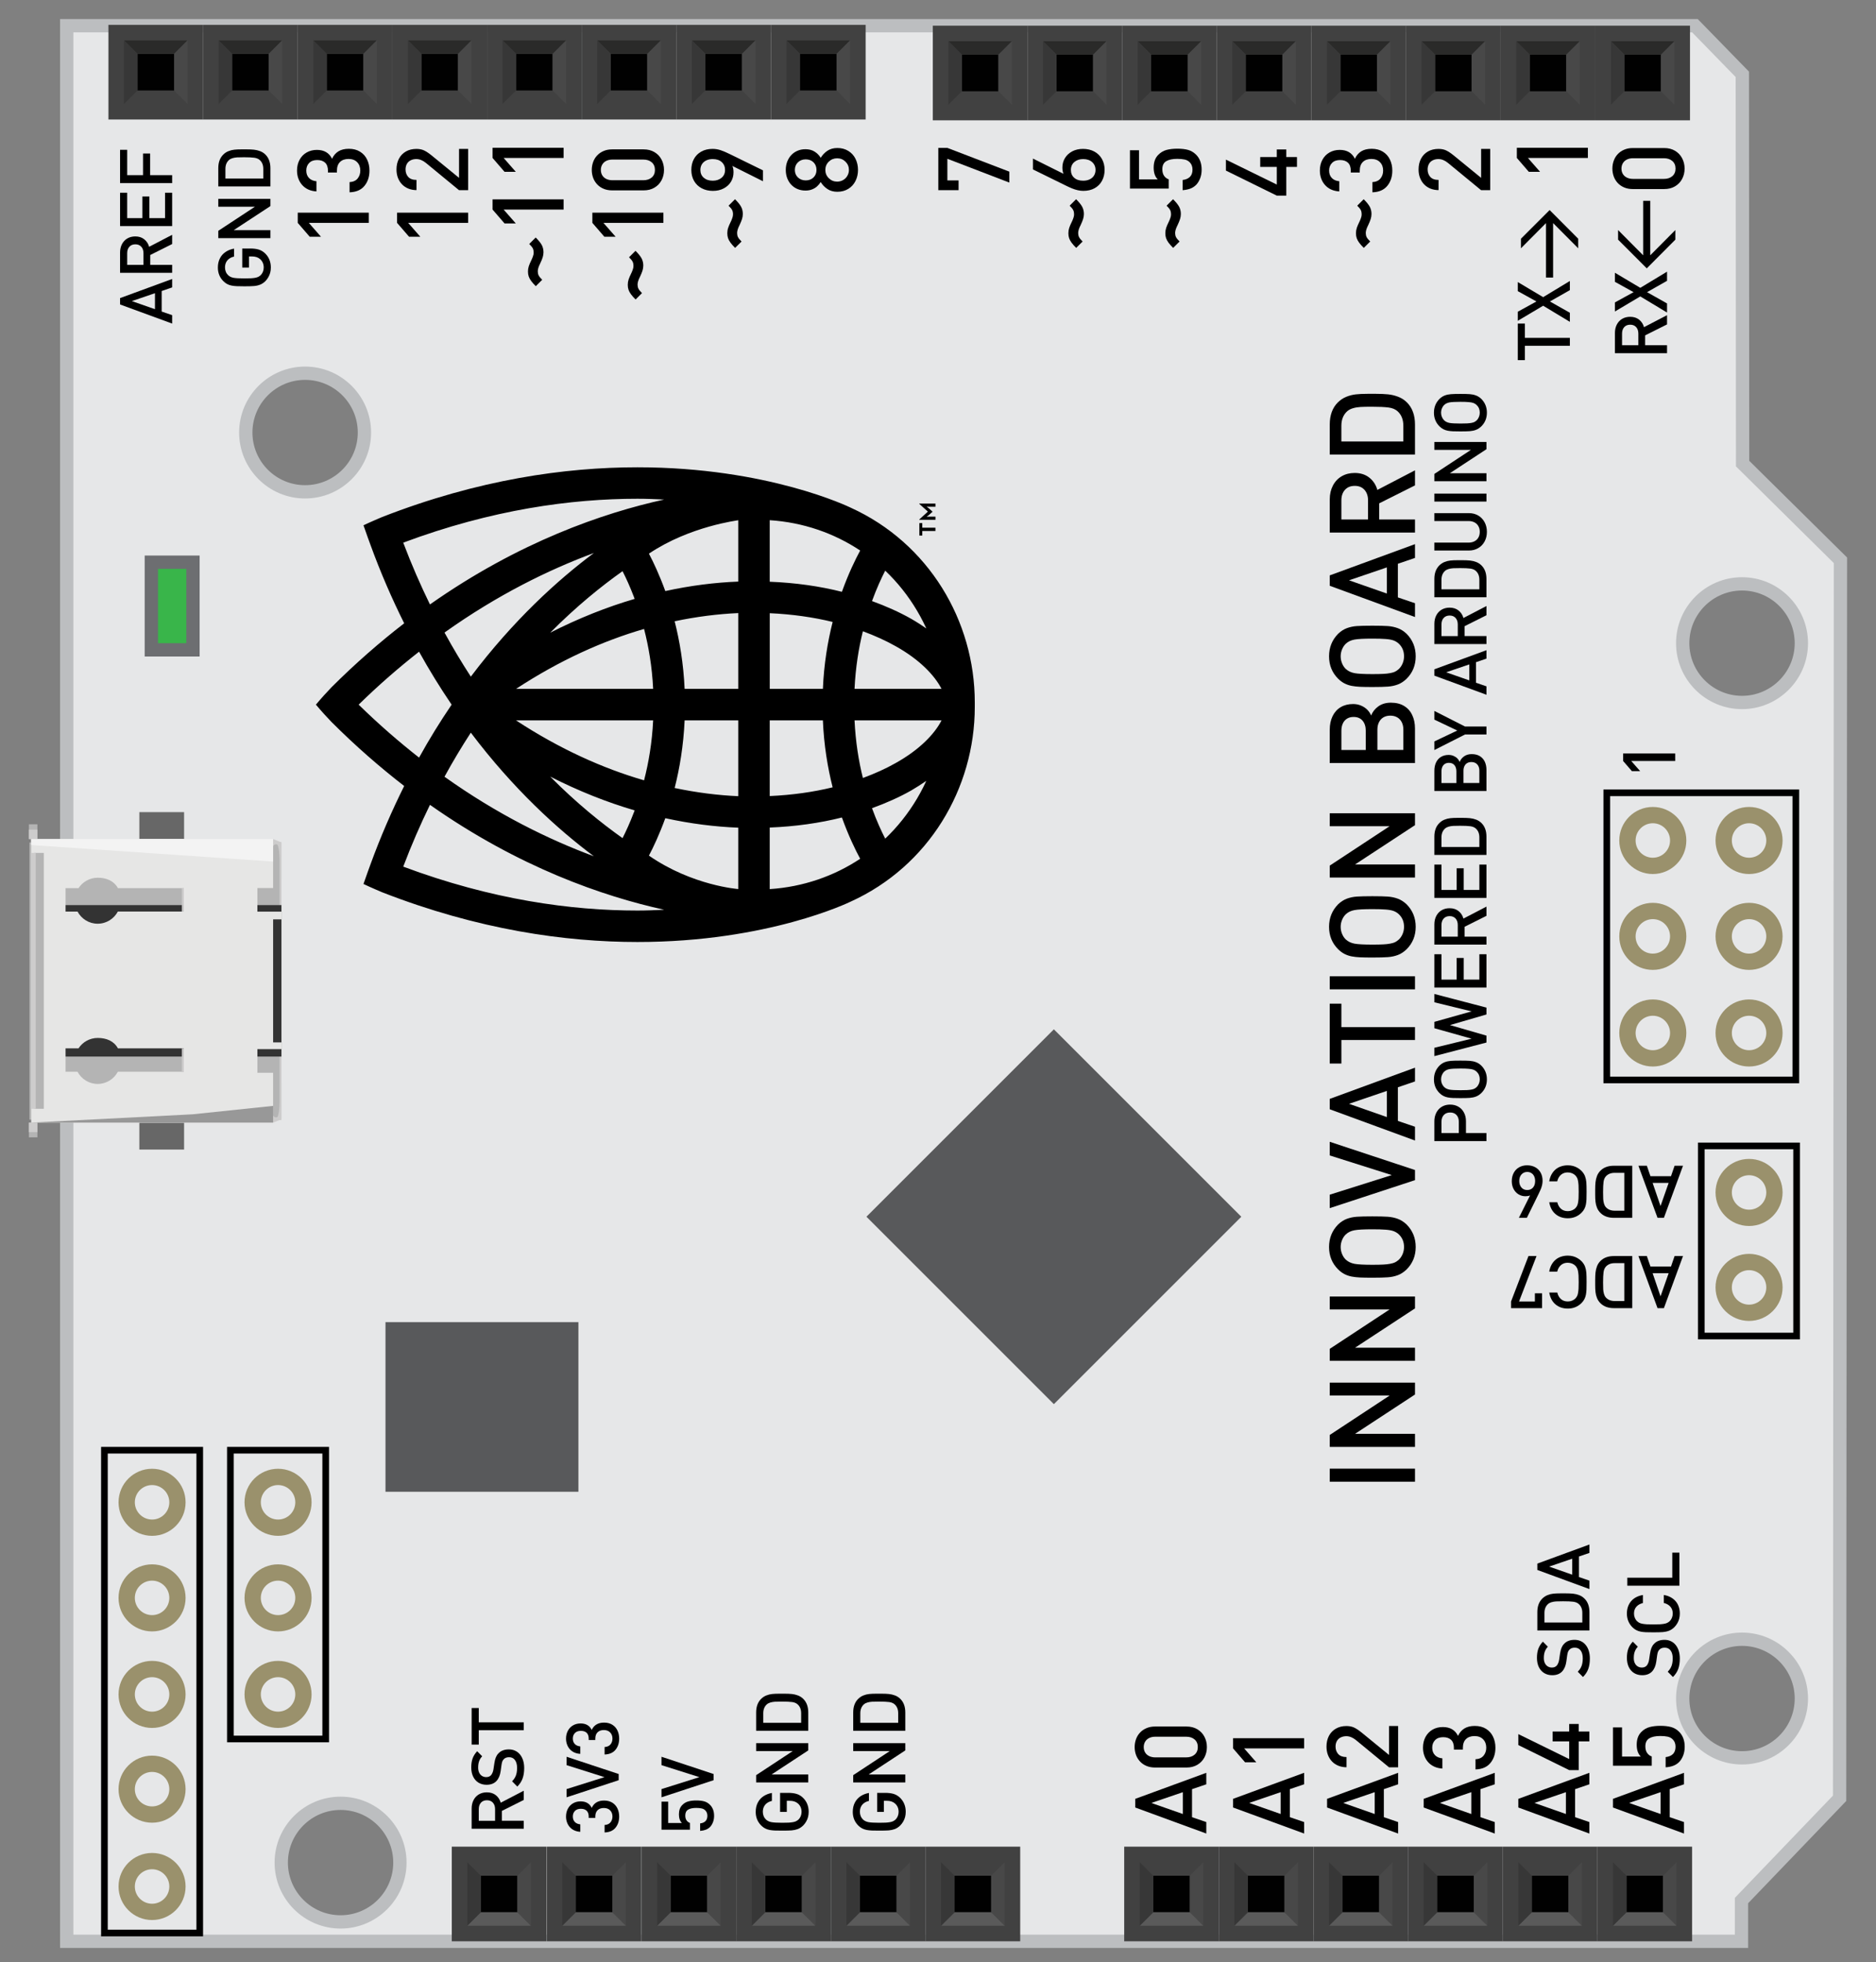 <?xml version="1.0" encoding="utf-8"?>
<!-- Generator: Adobe Illustrator 16.0.0, SVG Export Plug-In . SVG Version: 6.00 Build 0)  -->
<!DOCTYPE svg PUBLIC "-//W3C//DTD SVG 1.1//EN" "http://www.w3.org/Graphics/SVG/1.1/DTD/svg11.dtd">
<svg version="1.1" id="Layer_1" xmlns="http://www.w3.org/2000/svg" xmlns:xlink="http://www.w3.org/1999/xlink" x="0px" y="0px"
	 width="141px" height="147.5px" viewBox="0 0 141 147.5" enable-background="new 0 0 141 147.5" xml:space="preserve">
<rect x="0" y="0" width="141" height="147.5" fill="#808080" stroke="none"/>
<g id="breadboard">
	<g id="icon">
		<g id="Layer_5">
			<g>
				<path fill="#E6E7E8" d="M5.015,145.931H130.89v-3.063l7.375-7.688l0.063-93.063l-7.354-7.271l-0.021-29.261l-3.563-3.656H5.015
					V145.931z M30.056,140.014c0,2.462-1.996,4.458-4.458,4.458c-2.463,0-4.459-1.996-4.459-4.458s1.996-4.458,4.459-4.458
					C28.06,135.556,30.056,137.552,30.056,140.014z M135.39,127.681c0,2.462-1.996,4.458-4.459,4.458s-4.459-1.996-4.459-4.458
					s1.996-4.458,4.459-4.458S135.39,125.219,135.39,127.681z M135.39,48.348c0,2.462-1.996,4.458-4.459,4.458
					s-4.459-1.996-4.459-4.458s1.996-4.458,4.459-4.458S135.39,45.886,135.39,48.348z M27.39,32.514
					c0,2.462-1.996,4.458-4.459,4.458c-2.462,0-4.458-1.996-4.458-4.458s1.996-4.458,4.458-4.458
					C25.394,28.056,27.39,30.052,27.39,32.514z"/>
				<path fill="#BCBEC0" d="M138.827,41.909v0.209l-0.063,93.264l-7.375,7.688v3.361H4.515v-145h123.086l3.852,3.953l0.021,29.255
					L138.827,41.909z M137.765,134.979l0.063-92.652l-7.354-7.271L130.452,5.79l-3.273-3.359H5.515v143H130.39v-2.764
					L137.765,134.979z M135.89,48.348c0,2.733-2.225,4.958-4.959,4.958s-4.959-2.225-4.959-4.958s2.225-4.958,4.959-4.958
					S135.89,45.614,135.89,48.348z M126.972,48.348c0,2.183,1.775,3.958,3.959,3.958c2.182,0,3.959-1.775,3.959-3.958
					s-1.777-3.958-3.959-3.958C128.747,44.39,126.972,46.165,126.972,48.348z M135.89,127.681c0,2.733-2.225,4.958-4.959,4.958
					s-4.959-2.225-4.959-4.958s2.225-4.958,4.959-4.958S135.89,124.947,135.89,127.681z M126.972,127.681
					c0,2.183,1.775,3.958,3.959,3.958c2.182,0,3.959-1.775,3.959-3.958s-1.777-3.958-3.959-3.958
					C128.747,123.723,126.972,125.498,126.972,127.681z M30.556,140.014c0,2.733-2.225,4.958-4.958,4.958
					c-2.734,0-4.959-2.225-4.959-4.958s2.225-4.958,4.959-4.958C28.331,135.056,30.556,137.28,30.556,140.014z M21.639,140.014
					c0,2.183,1.776,3.958,3.959,3.958s3.958-1.775,3.958-3.958s-1.775-3.958-3.958-3.958S21.639,137.831,21.639,140.014z
					 M27.89,32.514c0,2.733-2.225,4.958-4.959,4.958c-2.733,0-4.958-2.225-4.958-4.958s2.225-4.958,4.958-4.958
					C25.665,27.556,27.89,29.78,27.89,32.514z M18.973,32.514c0,2.183,1.775,3.958,3.958,3.958s3.959-1.775,3.959-3.958
					s-1.776-3.958-3.959-3.958S18.973,30.331,18.973,32.514z"/>
			</g>
			<g id="rect354_1_">
				<rect x="48.225" y="138.816" fill="#414141" width="7.114" height="7.114"/>
			</g>
			<g id="rect356_1_">
				<rect x="50.407" y="141" fill="#010101" width="2.746" height="2.747"/>
			</g>
			<g id="polygon360_1_">
				<polygon fill="#484848" points="54.169,139.987 53.156,141.002 53.156,143.75 54.169,144.761 				"/>
			</g>
			<g id="polygon362_1_">
				<polygon fill="#5A5A5A" points="54.168,144.761 53.156,143.75 50.405,143.75 49.393,144.761 				"/>
			</g>
			<g id="polygon364_1_">
				<polygon fill="#373737" points="49.393,144.761 50.405,143.748 50.405,140.998 49.393,139.987 				"/>
			</g>
			<g id="rect390_1_">
				<rect x="41.091" y="138.816" fill="#414141" width="7.114" height="7.114"/>
			</g>
			<g id="rect392_1_">
				<rect x="43.272" y="141" fill="#010101" width="2.75" height="2.747"/>
			</g>
			<g id="polygon396_1_">
				<polygon fill="#484848" points="47.035,139.987 46.021,141.002 46.021,143.75 47.035,144.761 				"/>
			</g>
			<g id="polygon398_1_">
				<polygon fill="#5A5A5A" points="47.033,144.761 46.021,143.75 43.271,143.75 42.259,144.761 				"/>
			</g>
			<g id="polygon400_1_">
				<polygon fill="#373737" points="42.259,144.761 43.271,143.748 43.271,140.998 42.259,139.987 				"/>
			</g>
			<g id="rect402_1_">
				<rect x="33.956" y="138.816" fill="#414141" width="7.114" height="7.114"/>
			</g>
			<g id="rect404_1_">
				<rect x="36.139" y="141" fill="#010101" width="2.749" height="2.747"/>
			</g>
			<g id="polygon408_1_">
				<polygon fill="#484848" points="39.9,139.987 38.886,141.002 38.886,143.75 39.9,144.761 				"/>
			</g>
			<g id="polygon410_1_">
				<polygon fill="#5A5A5A" points="39.899,144.761 38.886,143.75 36.137,143.75 35.123,144.761 				"/>
			</g>
			<g id="polygon412_1_">
				<polygon fill="#373737" points="35.123,144.761 36.137,143.748 36.137,140.998 35.123,139.987 				"/>
			</g>
			<g id="rect414_1_">
				<rect x="55.337" y="138.816" fill="#414141" width="7.116" height="7.114"/>
			</g>
			<g id="rect416_1_">
				<rect x="57.521" y="141" fill="#010101" width="2.746" height="2.747"/>
			</g>
			<g id="polygon420_1_">
				<polygon fill="#484848" points="61.283,139.987 60.268,141.002 60.268,143.75 61.283,144.761 				"/>
			</g>
			<g id="polygon422_1_">
				<polygon fill="#5A5A5A" points="61.281,144.761 60.268,143.75 57.518,143.75 56.507,144.761 				"/>
			</g>
			<g id="polygon424_1_">
				<polygon fill="#373737" points="56.507,144.761 57.518,143.748 57.518,140.998 56.507,139.987 				"/>
			</g>
			<g id="rect426_1_">
				<rect x="62.451" y="138.816" fill="#414141" width="7.116" height="7.114"/>
			</g>
			<g id="rect428_1_">
				<rect x="64.635" y="141" fill="#010101" width="2.749" height="2.747"/>
			</g>
			<g id="polygon432_1_">
				<polygon fill="#484848" points="68.396,139.987 67.384,141.002 67.384,143.75 68.396,144.761 				"/>
			</g>
			<g id="polygon434_1_">
				<polygon fill="#5A5A5A" points="68.396,144.761 67.384,143.75 64.633,143.75 63.619,144.761 				"/>
			</g>
			<g id="polygon436_1_">
				<polygon fill="#373737" points="63.619,144.761 64.633,143.748 64.633,140.998 63.619,139.987 				"/>
			</g>
			<g id="rect438_1_">
				<rect x="69.563" y="138.816" fill="#414141" width="7.115" height="7.114"/>
			</g>
			<g id="rect440_1_">
				<rect x="71.746" y="141" fill="#010101" width="2.748" height="2.747"/>
			</g>
			<g id="polygon444_1_">
				<polygon fill="#484848" points="75.509,139.987 74.496,141.002 74.496,143.75 75.509,144.761 				"/>
			</g>
			<g id="polygon446_1_">
				<polygon fill="#5A5A5A" points="75.509,144.761 74.494,143.75 71.746,143.75 70.731,144.761 				"/>
			</g>
			<g id="polygon448_1_">
				<polygon fill="#373737" points="70.731,144.761 71.746,143.748 71.746,140.998 70.731,139.987 				"/>
			</g>
			<g id="rect450_1_">
				<rect x="84.495" y="138.816" fill="#414141" width="7.114" height="7.114"/>
			</g>
			<g id="rect452_1_">
				<rect x="86.678" y="141" fill="#010101" width="2.746" height="2.747"/>
			</g>
			<g id="polygon456_1_">
				<polygon fill="#484848" points="90.44,139.987 89.427,141.002 89.427,143.75 90.44,144.761 				"/>
			</g>
			<g id="polygon458_1_">
				<polygon fill="#5A5A5A" points="90.438,144.761 89.426,143.75 86.677,143.75 85.665,144.761 				"/>
			</g>
			<g id="polygon460_1_">
				<polygon fill="#373737" points="85.665,144.761 86.677,143.748 86.677,140.998 85.665,139.987 				"/>
			</g>
			<g id="rect462_1_">
				<rect x="91.609" y="138.816" fill="#414141" width="7.114" height="7.114"/>
			</g>
			<g id="rect464_1_">
				<rect x="93.791" y="141" fill="#010101" width="2.749" height="2.747"/>
			</g>
			<g id="polygon468_1_">
				<polygon fill="#484848" points="97.555,139.987 96.541,141.002 96.541,143.75 97.555,144.761 				"/>
			</g>
			<g id="polygon470_1_">
				<polygon fill="#5A5A5A" points="97.553,144.761 96.539,143.75 93.789,143.75 92.779,144.761 				"/>
			</g>
			<g id="polygon472_1_">
				<polygon fill="#373737" points="92.777,144.761 93.789,143.748 93.789,140.998 92.777,139.987 				"/>
			</g>
			<g id="rect474_1_">
				<rect x="98.724" y="138.816" fill="#414141" width="7.116" height="7.114"/>
			</g>
			<g id="rect476_1_">
				<rect x="100.905" y="141" fill="#010101" width="2.749" height="2.747"/>
			</g>
			<g id="polygon480_1_">
				<polygon fill="#484848" points="104.667,139.987 103.652,141.002 103.652,143.75 104.667,144.761 				"/>
			</g>
			<g id="polygon482_1_">
				<polygon fill="#5A5A5A" points="104.667,144.761 103.652,143.75 100.904,143.75 99.89,144.761 				"/>
			</g>
			<g id="polygon484_1_">
				<polygon fill="#373737" points="99.89,144.761 100.904,143.748 100.904,140.998 99.89,139.987 				"/>
			</g>
			<g id="rect486_1_">
				<rect x="105.836" y="138.816" fill="#414141" width="7.113" height="7.114"/>
			</g>
			<g id="rect488_1_">
				<rect x="108.021" y="141" fill="#010101" width="2.746" height="2.747"/>
			</g>
			<g id="polygon492_1_">
				<polygon fill="#484848" points="111.78,139.987 110.769,141.002 110.769,143.75 111.78,144.761 				"/>
			</g>
			<g id="polygon494_1_">
				<polygon fill="#5A5A5A" points="111.78,144.761 110.767,143.75 108.018,143.75 107.005,144.761 				"/>
			</g>
			<g id="polygon496_1_">
				<polygon fill="#373737" points="107.005,144.761 108.018,143.748 108.018,140.998 107.005,139.987 				"/>
			</g>
			<g id="rect498_1_">
				<rect x="112.949" y="138.816" fill="#414141" width="7.112" height="7.114"/>
			</g>
			<g id="rect500_1_">
				<rect x="115.132" y="141" fill="#010101" width="2.746" height="2.747"/>
			</g>
			<g id="polygon504_1_">
				<polygon fill="#484848" points="118.894,139.987 117.88,141.002 117.88,143.75 118.894,144.761 				"/>
			</g>
			<g id="polygon506_1_">
				<polygon fill="#5A5A5A" points="118.892,144.761 117.878,143.75 115.132,143.75 114.117,144.761 				"/>
			</g>
			<g id="polygon508_1_">
				<polygon fill="#373737" points="114.117,144.761 115.132,143.748 115.132,140.998 114.117,139.987 				"/>
			</g>
			<g id="rect510_1_">
				<rect x="120.062" y="138.816" fill="#414141" width="7.115" height="7.114"/>
			</g>
			<g id="rect512_1_">
				<rect x="122.245" y="141" fill="#010101" width="2.746" height="2.747"/>
			</g>
			<g id="polygon516_1_">
				<polygon fill="#484848" points="126.007,139.987 124.993,141.002 124.993,143.75 126.007,144.761 				"/>
			</g>
			<g id="polygon518_1_">
				<polygon fill="#5A5A5A" points="126.005,144.761 124.991,143.75 122.243,143.75 121.231,144.761 				"/>
			</g>
			<g id="polygon520_1_">
				<polygon fill="#373737" points="121.231,144.761 122.243,143.748 122.243,140.998 121.231,139.987 				"/>
			</g>
			<g id="rect306_1_">
				<rect x="8.151" y="1.87" fill="#414141" width="7.116" height="7.114"/>
			</g>
			<g id="rect308_1_">
				<rect x="10.335" y="4.052" fill="#010101" width="2.749" height="2.749"/>
			</g>
			<g id="polygon310_1_">
				<polygon fill="#2A2A29" points="9.321,3.038 10.335,4.052 13.083,4.052 14.096,3.038 				"/>
			</g>
			<g id="polygon312_1_">
				<polygon fill="#484848" points="14.097,3.038 13.083,4.054 13.083,6.802 14.097,7.814 				"/>
			</g>
			<g id="polygon316_1_">
				<polygon fill="#373737" points="9.32,7.814 10.334,6.801 10.334,4.052 9.32,3.038 				"/>
			</g>
			<g id="rect318_1_">
				<rect x="15.266" y="1.87" fill="#414141" width="7.112" height="7.114"/>
			</g>
			<g id="rect320_1_">
				<rect x="17.448" y="4.052" fill="#010101" width="2.746" height="2.749"/>
			</g>
			<g id="polygon322_1_">
				<polygon fill="#2A2A29" points="16.434,3.038 17.446,4.052 20.195,4.052 21.209,3.038 				"/>
			</g>
			<g id="polygon324_1_">
				<polygon fill="#484848" points="21.209,3.038 20.195,4.054 20.195,6.802 21.209,7.814 				"/>
			</g>
			<g id="polygon328_1_">
				<polygon fill="#373737" points="16.433,7.814 17.446,6.801 17.446,4.052 16.433,3.038 				"/>
			</g>
			<g id="rect330_1_">
				<rect x="22.378" y="1.87" fill="#414141" width="7.116" height="7.114"/>
			</g>
			<g id="rect332_1_">
				<rect x="24.562" y="4.052" fill="#010101" width="2.747" height="2.749"/>
			</g>
			<g id="polygon334_1_">
				<polygon fill="#2A2A29" points="23.548,3.038 24.561,4.052 27.311,4.052 28.323,3.038 				"/>
			</g>
			<g id="polygon336_1_">
				<polygon fill="#484848" points="28.323,3.038 27.311,4.054 27.311,6.802 28.323,7.814 				"/>
			</g>
			<g id="polygon340_1_">
				<polygon fill="#373737" points="23.547,7.814 24.559,6.801 24.559,4.052 23.547,3.038 				"/>
			</g>
			<g id="rect342_1_">
				<rect x="29.492" y="1.87" fill="#414141" width="7.114" height="7.114"/>
			</g>
			<g id="rect344_1_">
				<rect x="31.675" y="4.052" fill="#010101" width="2.747" height="2.749"/>
			</g>
			<g id="polygon346_1_">
				<polygon fill="#2A2A29" points="30.661,3.038 31.675,4.052 34.424,4.052 35.438,3.038 				"/>
			</g>
			<g id="polygon348_1_">
				<polygon fill="#484848" points="35.438,3.038 34.424,4.054 34.424,6.802 35.438,7.814 				"/>
			</g>
			<g id="polygon352_1_">
				<polygon fill="#373737" points="30.66,7.814 31.673,6.801 31.673,4.052 30.66,3.038 				"/>
			</g>
			<g id="rect522_1_">
				<rect x="36.606" y="1.87" fill="#414141" width="7.114" height="7.114"/>
			</g>
			<g id="rect524_1_">
				<rect x="38.789" y="4.052" fill="#010101" width="2.747" height="2.749"/>
			</g>
			<g id="polygon526_1_">
				<polygon fill="#2A2A29" points="37.773,3.038 38.789,4.052 41.536,4.052 42.55,3.038 				"/>
			</g>
			<g id="polygon528_1_">
				<polygon fill="#484848" points="42.55,3.038 41.536,4.054 41.536,6.802 42.55,7.814 				"/>
			</g>
			<g id="polygon532_1_">
				<polygon fill="#373737" points="37.772,7.814 38.789,6.801 38.789,4.052 37.772,3.038 				"/>
			</g>
			<g id="rect534_1_">
				<rect x="43.719" y="1.87" fill="#414141" width="7.116" height="7.114"/>
			</g>
			<g id="rect536_1_">
				<rect x="45.901" y="4.052" fill="#010101" width="2.746" height="2.749"/>
			</g>
			<g id="polygon538_1_">
				<polygon fill="#2A2A29" points="44.889,3.038 45.901,4.052 48.65,4.052 49.663,3.038 				"/>
			</g>
			<g id="polygon540_1_">
				<polygon fill="#484848" points="49.663,3.038 48.65,4.054 48.65,6.802 49.663,7.814 				"/>
			</g>
			<g id="polygon544_1_">
				<polygon fill="#373737" points="44.887,7.814 45.899,6.801 45.899,4.052 44.887,3.038 				"/>
			</g>
			<g id="rect546_1_">
				<rect x="50.833" y="1.87" fill="#414141" width="7.113" height="7.114"/>
			</g>
			<g id="rect548_1_">
				<rect x="53.016" y="4.052" fill="#010101" width="2.748" height="2.749"/>
			</g>
			<g id="polygon550_1_">
				<polygon fill="#2A2A29" points="52.003,3.038 53.013,4.052 55.766,4.052 56.778,3.038 				"/>
			</g>
			<g id="polygon552_1_">
				<polygon fill="#484848" points="56.778,3.038 55.766,4.054 55.766,6.802 56.778,7.814 				"/>
			</g>
			<g id="polygon556_1_">
				<polygon fill="#373737" points="52.001,7.814 53.013,6.801 53.013,4.052 52.001,3.038 				"/>
			</g>
			<g id="rect558_1_">
				<rect x="57.945" y="1.87" fill="#414141" width="7.116" height="7.114"/>
			</g>
			<g id="rect560_1_">
				<rect x="60.13" y="4.052" fill="#010101" width="2.748" height="2.749"/>
			</g>
			<g id="polygon562_1_">
				<polygon fill="#2A2A29" points="59.115,3.038 60.128,4.052 62.878,4.052 63.891,3.038 				"/>
			</g>
			<g id="polygon564_1_">
				<polygon fill="#484848" points="63.891,3.038 62.878,4.054 62.878,6.802 63.891,7.814 				"/>
			</g>
			<g id="polygon568_1_">
				<polygon fill="#373737" points="59.113,7.814 60.128,6.801 60.128,4.052 59.113,3.038 				"/>
			</g>
			<g id="rect570_1_">
				<rect x="70.11" y="1.931" fill="#414141" width="7.117" height="7.114"/>
			</g>
			<g id="rect572_1_">
				<rect x="72.296" y="4.112" fill="#010101" width="2.746" height="2.749"/>
			</g>
			<g id="polygon574_1_">
				<polygon fill="#2A2A29" points="71.279,3.099 72.292,4.112 75.042,4.112 76.055,3.099 				"/>
			</g>
			<g id="polygon576_1_">
				<polygon fill="#484848" points="76.055,3.099 75.042,4.114 75.042,6.862 76.055,7.875 				"/>
			</g>
			<g id="polygon580_1_">
				<polygon fill="#373737" points="71.279,7.875 72.292,6.861 72.292,4.112 71.279,3.099 				"/>
			</g>
			<g id="rect582_1_">
				<rect x="77.226" y="1.931" fill="#414141" width="7.111" height="7.114"/>
			</g>
			<g id="rect584_1_">
				<rect x="79.409" y="4.112" fill="#010101" width="2.747" height="2.749"/>
			</g>
			<g id="polygon586_1_">
				<polygon fill="#2A2A29" points="78.393,3.099 79.409,4.112 82.156,4.112 83.169,3.099 				"/>
			</g>
			<g id="polygon588_1_">
				<polygon fill="#484848" points="83.17,3.099 82.156,4.114 82.156,6.862 83.17,7.875 				"/>
			</g>
			<g id="polygon592_1_">
				<polygon fill="#373737" points="78.393,7.875 79.407,6.861 79.407,4.112 78.393,3.099 				"/>
			</g>
			<g id="rect594_1_">
				<rect x="84.337" y="1.931" fill="#414141" width="7.116" height="7.114"/>
			</g>
			<g id="rect596_1_">
				<rect x="86.521" y="4.112" fill="#010101" width="2.748" height="2.749"/>
			</g>
			<g id="polygon598_1_">
				<polygon fill="#2A2A29" points="85.507,3.099 86.521,4.112 89.269,4.112 90.283,3.099 				"/>
			</g>
			<g id="polygon600_1_">
				<polygon fill="#484848" points="90.283,3.099 89.269,4.114 89.269,6.862 90.283,7.875 				"/>
			</g>
			<g id="polygon604_1_">
				<polygon fill="#373737" points="85.506,7.875 86.519,6.861 86.519,4.112 85.506,3.099 				"/>
			</g>
			<g id="rect606_1_">
				<rect x="91.451" y="1.931" fill="#414141" width="7.114" height="7.114"/>
			</g>
			<g id="rect608_1_">
				<rect x="93.635" y="4.112" fill="#010101" width="2.747" height="2.749"/>
			</g>
			<g id="polygon610_1_">
				<polygon fill="#2A2A29" points="92.62,3.099 93.633,4.112 96.383,4.112 97.396,3.099 				"/>
			</g>
			<g id="polygon612_1_">
				<polygon fill="#484848" points="97.396,3.099 96.383,4.114 96.383,6.862 97.396,7.875 				"/>
			</g>
			<g id="polygon616_1_">
				<polygon fill="#373737" points="92.62,7.875 93.633,6.861 93.633,4.112 92.62,3.099 				"/>
			</g>
			<g id="rect618_1_">
				<rect x="98.565" y="1.931" fill="#414141" width="7.115" height="7.114"/>
			</g>
			<g id="rect620_1_">
				<rect x="100.748" y="4.112" fill="#010101" width="2.748" height="2.749"/>
			</g>
			<g id="polygon622_1_">
				<polygon fill="#2A2A29" points="99.733,3.099 100.747,4.112 103.496,4.112 104.509,3.099 				"/>
			</g>
			<g id="polygon624_1_">
				<polygon fill="#484848" points="104.509,3.099 103.496,4.114 103.496,6.862 104.509,7.875 				"/>
			</g>
			<g id="polygon628_1_">
				<polygon fill="#373737" points="99.733,7.875 100.747,6.861 100.747,4.112 99.733,3.099 				"/>
			</g>
			<g id="rect630_1_">
				<rect x="105.679" y="1.931" fill="#414141" width="7.115" height="7.114"/>
			</g>
			<g id="rect632_1_">
				<rect x="107.862" y="4.112" fill="#010101" width="2.745" height="2.749"/>
			</g>
			<g id="polygon634_1_">
				<polygon fill="#2A2A29" points="106.847,3.099 107.862,4.112 110.608,4.112 111.623,3.099 				"/>
			</g>
			<g id="polygon636_1_">
				<polygon fill="#484848" points="111.623,3.099 110.608,4.114 110.608,6.862 111.623,7.875 				"/>
			</g>
			<g id="polygon640_1_">
				<polygon fill="#373737" points="106.845,7.875 107.862,6.861 107.862,4.112 106.845,3.099 				"/>
			</g>
			<g id="rect642_1_">
				<rect x="112.792" y="1.931" fill="#414141" width="7.113" height="7.114"/>
			</g>
			<g id="rect644_1_">
				<rect x="114.976" y="4.112" fill="#010101" width="2.744" height="2.749"/>
			</g>
			<g id="polygon646_1_">
				<polygon fill="#2A2A29" points="113.962,3.099 114.976,4.112 117.722,4.112 118.737,3.099 				"/>
			</g>
			<g id="polygon648_1_">
				<polygon fill="#484848" points="118.739,3.099 117.722,4.114 117.722,6.862 118.739,7.875 				"/>
			</g>
			<g id="polygon652_1_">
				<polygon fill="#373737" points="113.958,7.875 114.974,6.861 114.974,4.112 113.958,3.099 				"/>
			</g>
			<g id="rect654_1_">
				<rect x="119.905" y="1.931" fill="#414141" width="7.115" height="7.114"/>
			</g>
			<g id="rect656_1_">
				<rect x="122.089" y="4.112" fill="#010101" width="2.748" height="2.749"/>
			</g>
			<g id="polygon666_1_">
				<polygon fill="#2A2A29" points="121.075,3.099 122.087,4.112 124.837,4.112 125.851,3.099 				"/>
			</g>
			<g id="polygon668_1_">
				<polygon fill="#484848" points="125.851,3.099 124.837,4.114 124.837,6.862 125.851,7.875 				"/>
			</g>
			<g id="polygon672_1_">
				<polygon fill="#373737" points="121.075,7.875 122.087,6.861 122.087,4.112 121.075,3.099 				"/>
			</g>
			<g id="_x30_.3">
				<g id="_x30_.3.0">
					<polygon fill="#B4B4B4" points="2.212,84.167 2.212,63.327 21.152,63.327 21.152,84.17 					"/>
				</g>
				<g id="_x30_.3.1">
					<rect x="10.473" y="84.39" fill="#676767" width="3.363" height="2.024"/>
				</g>
				<g id="_x30_.3.2">
					<rect x="10.473" y="61.049" fill="#676767" width="3.363" height="2.023"/>
				</g>
				<g id="_x30_.3.3">
					<rect x="21.01" y="63.327" fill="#CDCCCC" width="0.143" height="20.843"/>
				</g>
				<g id="_x30_.3.4">
					<rect x="2.513" y="68.038" fill="#333333" width="18.64" height="11.385"/>
				</g>
				<g id="_x30_.3.5">
					<rect x="2.173" y="61.963" fill="#B4B4B4" width="0.638" height="1.109"/>
				</g>
				<g id="_x30_.3.6">
					<rect x="2.173" y="62.363" fill="#CDCCCC" width="0.638" height="0.715"/>
				</g>
				<g id="_x30_.3.7">
					<rect x="2.173" y="84.388" fill="#B4B4B4" width="0.638" height="1.108"/>
				</g>
				<g id="_x30_.3.8">
					<rect x="2.173" y="84.388" fill="#CDCCCC" width="0.638" height="0.714"/>
				</g>
				<g id="_x30_.3.9">
					<path fill="#CDCCCC" d="M20.526,63.072l0.626,0.253v2.803c0,0-0.124-2.547-0.313-2.637c-0.188-0.091-0.313,0.116-0.313,0.116
						V63.072z"/>
				</g>
				<g id="_x30_.3.10">
					<path fill="#CDCCCC" d="M20.526,84.39l0.626-0.254v-2.802c0,0-0.125,2.547-0.313,2.637c-0.188,0.091-0.313-0.115-0.313-0.115
						V84.39z"/>
				</g>
				<g id="_x30_.3.11">
					<path fill="#E6E6E5" d="M20.526,80.641h-1.18v-1.774h1.809v-0.51h-0.627V69.11h0.627v-0.581h-1.81v-1.775h1.181V63.08H2.344
						v21.313h18.183V80.641z M5.827,68.525h-0.9v-1.762h0.975c0.306-0.471,0.841-0.783,1.445-0.783c0.661,0,1.223,0.242,1.515,0.783
						l0,0h4.954v1.761H8.857c-0.292,0.54-0.854,0.913-1.517,0.913C6.682,69.438,6.119,69.065,5.827,68.525z M5.827,80.566h-0.9
						v-1.761h0.975c0.306-0.472,0.841-0.782,1.445-0.782c0.661,0,1.223,0.24,1.515,0.782l0,0h4.954v1.761H8.857
						c-0.292,0.542-0.854,0.914-1.517,0.914C6.682,81.48,6.119,81.11,5.827,80.566z"/>
				</g>
				<g id="_x30_.3.12">
					<polygon fill="#F3F3F3" points="2.34,63.52 2.34,63.072 20.526,63.072 20.526,64.764 					"/>
				</g>
				<g id="_x30_.3.13">
					<polygon fill="#989898" points="2.34,84.39 14.482,83.763 20.526,83.131 20.526,84.39 					"/>
				</g>
				<g id="_x30_.3.14">
					<rect x="13.671" y="66.764" fill="#CDCCCC" width="0.145" height="1.761"/>
				</g>
				<g id="_x30_.3.15">
					<rect x="13.671" y="78.808" fill="#CDCCCC" width="0.145" height="1.761"/>
				</g>
				<g id="_x30_.3.16">
					<rect x="2.565" y="64.115" fill="#B4B4B4" width="0.73" height="19.234"/>
				</g>
				<g id="_x30_.3.17">
					<rect x="2.34" y="64.115" fill="#CDCCCC" width="0.347" height="19.234"/>
				</g>
			</g>
			<g>
				
					<rect x="69.265" y="81.502" transform="matrix(0.707 -0.707 0.707 0.707 -41.471 82.812)" fill="#58595B" width="19.926" height="19.927"/>
			</g>
			<g>
				<rect x="28.973" y="99.389" fill="#58595B" width="14.5" height="12.75"/>
			</g>
			<rect x="11.374" y="42.261" fill="#39B54A" stroke="#6D6E71" width="3.13" height="6.589"/>
		</g>
		<g id="silkscreen">
			<g>
				<path d="M106.351,110.401v0.98h-6.407v-0.98H106.351z"/>
				<path d="M106.351,103.934v0.893l-4.509,2.957h4.509v0.98h-6.407v-0.896l4.501-2.963h-4.501v-0.971H106.351z"/>
				<path d="M106.351,97.461v0.893l-4.509,2.957h4.509v0.98h-6.407v-0.896l4.501-2.963h-4.501v-0.971H106.351z"/>
				<path d="M103.146,91.437c0.507,0,0.895,0.01,1.162,0.028c0.268,0.02,0.52,0.072,0.755,0.16s0.454,0.229,0.657,0.422
					c0.456,0.461,0.684,1.024,0.684,1.692s-0.227,1.229-0.681,1.683c-0.205,0.2-0.423,0.344-0.655,0.432
					c-0.23,0.088-0.482,0.142-0.754,0.162c-0.27,0.021-0.659,0.031-1.166,0.031c-0.39,0-0.699-0.006-0.928-0.016
					c-0.229-0.011-0.438-0.034-0.628-0.07c-0.19-0.037-0.368-0.097-0.534-0.181c-0.165-0.083-0.327-0.202-0.485-0.358
					c-0.454-0.453-0.682-1.015-0.682-1.683s0.228-1.231,0.681-1.692c0.205-0.195,0.424-0.337,0.657-0.424
					c0.232-0.086,0.483-0.139,0.753-0.158C102.251,91.446,102.639,91.437,103.146,91.437z M103.147,92.408
					c-0.638,0-1.087,0.023-1.347,0.072c-0.261,0.048-0.474,0.15-0.641,0.305c-0.12,0.112-0.216,0.253-0.287,0.425
					c-0.072,0.171-0.107,0.348-0.107,0.529c0,0.185,0.035,0.362,0.107,0.534c0.071,0.171,0.167,0.313,0.287,0.424
					c0.173,0.155,0.388,0.257,0.645,0.306c0.258,0.048,0.705,0.072,1.343,0.072c0.339,0,0.61-0.005,0.813-0.016
					c0.204-0.01,0.382-0.029,0.533-0.06c0.151-0.028,0.271-0.063,0.355-0.105c0.085-0.04,0.18-0.106,0.285-0.197
					c0.122-0.117,0.22-0.26,0.289-0.429c0.07-0.168,0.105-0.345,0.105-0.529c0-0.387-0.132-0.704-0.395-0.954
					c-0.114-0.105-0.245-0.185-0.391-0.239c-0.146-0.054-0.345-0.091-0.597-0.109C103.896,92.417,103.563,92.408,103.147,92.408z"/>
				<path d="M99.943,85.83l6.407,2.122v0.761l-6.407,2.104v-1.011l4.663-1.473l-4.663-1.477V85.83z"/>
				<path d="M106.351,80.257v1.036l-1.287,0.439v2.529l1.287,0.438v1.037l-6.407-2.35v-0.781L106.351,80.257z M104.237,82.005
					l-2.844,0.97l2.844,0.997V82.005z"/>
				<path d="M100.818,75.446v1.762h5.532v0.971h-5.532v1.768h-0.875v-4.5H100.818z"/>
				<path d="M106.351,73.39v0.98h-6.407v-0.98H106.351z"/>
				<path d="M103.146,67.369c0.507,0,0.895,0.01,1.162,0.028c0.268,0.02,0.52,0.072,0.755,0.16s0.454,0.229,0.657,0.422
					c0.456,0.461,0.684,1.024,0.684,1.692s-0.227,1.229-0.681,1.683c-0.205,0.2-0.423,0.344-0.655,0.432
					c-0.23,0.088-0.482,0.142-0.754,0.162c-0.27,0.021-0.659,0.031-1.166,0.031c-0.39,0-0.699-0.006-0.928-0.016
					c-0.229-0.011-0.438-0.034-0.628-0.07c-0.19-0.037-0.368-0.097-0.534-0.181c-0.165-0.083-0.327-0.202-0.485-0.358
					c-0.454-0.453-0.682-1.015-0.682-1.683s0.228-1.231,0.681-1.692c0.205-0.195,0.424-0.337,0.657-0.424
					c0.232-0.086,0.483-0.139,0.753-0.158C102.251,67.379,102.639,67.369,103.146,67.369z M103.147,68.341
					c-0.638,0-1.087,0.023-1.347,0.072c-0.261,0.048-0.474,0.15-0.641,0.305c-0.12,0.112-0.216,0.253-0.287,0.425
					c-0.072,0.171-0.107,0.348-0.107,0.529c0,0.185,0.035,0.362,0.107,0.534c0.071,0.171,0.167,0.313,0.287,0.424
					c0.173,0.155,0.388,0.257,0.645,0.306c0.258,0.048,0.705,0.072,1.343,0.072c0.339,0,0.61-0.005,0.813-0.016
					c0.204-0.01,0.382-0.029,0.533-0.06c0.151-0.028,0.271-0.063,0.355-0.105c0.085-0.04,0.18-0.106,0.285-0.197
					c0.122-0.117,0.22-0.26,0.289-0.429c0.07-0.168,0.105-0.345,0.105-0.529c0-0.387-0.132-0.704-0.395-0.954
					c-0.114-0.105-0.245-0.185-0.391-0.239c-0.146-0.054-0.345-0.091-0.597-0.109C103.896,68.35,103.563,68.341,103.147,68.341z"/>
				<path d="M106.351,61.135v0.893l-4.509,2.957h4.509v0.98h-6.407v-0.896l4.501-2.963h-4.501v-0.971H106.351z"/>
				<path d="M104.54,52.821c0.387,0,0.717,0.081,0.986,0.244c0.271,0.162,0.477,0.391,0.615,0.686
					c0.141,0.295,0.209,0.632,0.209,1.01v2.596h-6.407v-2.499c0-0.387,0.071-0.728,0.213-1.022c0.143-0.295,0.347-0.521,0.611-0.678
					c0.266-0.157,0.575-0.235,0.93-0.235c0.22,0,0.423,0.04,0.608,0.121c0.187,0.08,0.343,0.187,0.47,0.318
					c0.128,0.132,0.221,0.274,0.279,0.427c0.105-0.275,0.286-0.506,0.541-0.69S104.165,52.821,104.54,52.821z M101.734,53.894
					c-0.189,0-0.354,0.043-0.493,0.129c-0.139,0.087-0.244,0.208-0.315,0.365c-0.072,0.156-0.107,0.34-0.107,0.551v1.438h1.832
					v-1.438c0-0.321-0.08-0.576-0.241-0.764C102.249,53.987,102.023,53.894,101.734,53.894z M104.497,53.796
					c-0.197,0-0.367,0.042-0.51,0.123c-0.145,0.083-0.257,0.203-0.339,0.363c-0.082,0.159-0.123,0.348-0.123,0.564v1.529h1.951
					v-1.529c0-0.22-0.042-0.408-0.126-0.566c-0.082-0.158-0.197-0.278-0.344-0.361C104.86,53.838,104.69,53.796,104.497,53.796z"/>
				<path d="M103.146,47.034c0.507,0,0.895,0.01,1.162,0.028c0.268,0.02,0.52,0.072,0.755,0.16s0.454,0.229,0.657,0.422
					c0.456,0.461,0.684,1.024,0.684,1.692s-0.227,1.229-0.681,1.683c-0.205,0.2-0.423,0.344-0.655,0.432
					c-0.23,0.088-0.482,0.142-0.754,0.162c-0.27,0.021-0.659,0.031-1.166,0.031c-0.39,0-0.699-0.006-0.928-0.016
					c-0.229-0.011-0.438-0.034-0.628-0.07c-0.19-0.037-0.368-0.097-0.534-0.181c-0.165-0.083-0.327-0.202-0.485-0.358
					c-0.454-0.453-0.682-1.015-0.682-1.683s0.228-1.231,0.681-1.692c0.205-0.195,0.424-0.337,0.657-0.424
					c0.232-0.086,0.483-0.139,0.753-0.158C102.251,47.044,102.639,47.034,103.146,47.034z M103.147,48.006
					c-0.638,0-1.087,0.023-1.347,0.072c-0.261,0.048-0.474,0.15-0.641,0.305c-0.12,0.112-0.216,0.253-0.287,0.425
					c-0.072,0.171-0.107,0.348-0.107,0.529c0,0.185,0.035,0.362,0.107,0.534c0.071,0.171,0.167,0.313,0.287,0.424
					c0.173,0.155,0.388,0.257,0.645,0.306c0.258,0.048,0.705,0.072,1.343,0.072c0.339,0,0.61-0.005,0.813-0.016
					c0.204-0.01,0.382-0.029,0.533-0.06c0.151-0.028,0.271-0.063,0.355-0.105c0.085-0.04,0.18-0.106,0.285-0.197
					c0.122-0.117,0.22-0.26,0.289-0.429c0.07-0.168,0.105-0.345,0.105-0.529c0-0.387-0.132-0.704-0.395-0.954
					c-0.114-0.105-0.245-0.185-0.391-0.239c-0.146-0.054-0.345-0.091-0.597-0.109C103.896,48.015,103.563,48.006,103.147,48.006z"/>
				<path d="M106.351,40.904v1.036l-1.287,0.439v2.529l1.287,0.438v1.037l-6.407-2.35v-0.781L106.351,40.904z M104.237,42.652
					l-2.844,0.97l2.844,0.997V42.652z"/>
				<path d="M106.351,35.355v1.133l-2.693,1.35v1.213h2.693v0.98h-6.407v-2.49c0-0.393,0.08-0.741,0.24-1.045
					c0.159-0.304,0.381-0.536,0.664-0.699s0.606-0.244,0.97-0.244c0.44,0,0.808,0.118,1.103,0.354
					c0.295,0.236,0.494,0.543,0.601,0.921L106.351,35.355z M101.826,36.523c-0.313,0-0.559,0.1-0.738,0.297
					c-0.18,0.198-0.27,0.463-0.27,0.793v1.438h2.004v-1.438c0-0.327-0.09-0.591-0.268-0.791
					C102.376,36.624,102.134,36.523,101.826,36.523z"/>
				<path d="M103.104,29.604h0.32c0.347,0,0.647,0.014,0.905,0.04s0.512,0.087,0.761,0.183s0.469,0.238,0.659,0.429
					c0.401,0.402,0.602,0.955,0.602,1.658v2.253h-6.407v-2.253c0-0.703,0.201-1.256,0.603-1.658c0.19-0.19,0.404-0.333,0.642-0.429
					s0.479-0.156,0.725-0.183s0.535-0.04,0.866-0.04H103.104z M103.105,30.575c-0.369,0-0.653,0.006-0.854,0.018
					c-0.201,0.012-0.389,0.043-0.564,0.095c-0.176,0.051-0.32,0.128-0.435,0.23c-0.29,0.264-0.435,0.627-0.435,1.09v1.178h4.658
					v-1.178c0-0.466-0.144-0.829-0.431-1.09c-0.166-0.152-0.393-0.247-0.68-0.285S103.659,30.575,103.105,30.575z"/>
			</g>
			<g>
				<path d="M108.993,83.034c0.229,0,0.432,0.052,0.611,0.153c0.18,0.103,0.321,0.249,0.424,0.44
					c0.104,0.191,0.154,0.412,0.154,0.661v0.889h1.539v0.599h-3.915V84.29c0-0.185,0.03-0.356,0.09-0.516
					c0.06-0.16,0.144-0.294,0.25-0.403s0.231-0.193,0.373-0.25C108.662,83.063,108.819,83.034,108.993,83.034z M108.995,83.628
					c-0.203,0-0.363,0.063-0.48,0.189c-0.115,0.126-0.174,0.294-0.174,0.504v0.856h1.303v-0.856c0-0.212-0.058-0.38-0.173-0.505
					C109.355,83.69,109.196,83.628,108.995,83.628z"/>
				<path d="M109.763,79.728c0.311,0,0.547,0.006,0.711,0.018c0.163,0.012,0.317,0.045,0.461,0.099
					c0.145,0.054,0.277,0.14,0.401,0.258c0.278,0.281,0.419,0.626,0.419,1.034s-0.139,0.751-0.416,1.028
					c-0.126,0.121-0.26,0.209-0.4,0.263c-0.143,0.054-0.295,0.087-0.461,0.1s-0.403,0.019-0.713,0.019
					c-0.238,0-0.428-0.003-0.566-0.009c-0.141-0.007-0.268-0.021-0.385-0.043c-0.116-0.022-0.225-0.06-0.326-0.11
					s-0.199-0.124-0.297-0.219c-0.277-0.277-0.416-0.62-0.416-1.028s0.139-0.753,0.416-1.034c0.125-0.12,0.259-0.207,0.401-0.26
					c0.142-0.053,0.296-0.085,0.46-0.097C109.217,79.733,109.454,79.728,109.763,79.728z M109.765,80.321
					c-0.39,0-0.664,0.015-0.823,0.045c-0.159,0.029-0.29,0.092-0.392,0.187c-0.072,0.067-0.131,0.154-0.176,0.259
					c-0.043,0.104-0.064,0.213-0.064,0.324c0,0.112,0.021,0.221,0.064,0.326c0.045,0.104,0.104,0.19,0.176,0.259
					c0.105,0.095,0.236,0.157,0.395,0.187c0.157,0.029,0.431,0.045,0.82,0.045c0.207,0,0.373-0.004,0.497-0.01
					c0.124-0.007,0.233-0.019,0.325-0.036c0.094-0.019,0.166-0.04,0.218-0.064c0.052-0.025,0.11-0.065,0.174-0.121
					c0.075-0.071,0.134-0.159,0.177-0.262c0.043-0.104,0.064-0.211,0.064-0.323c0-0.236-0.08-0.431-0.241-0.583
					c-0.069-0.064-0.149-0.113-0.238-0.146s-0.211-0.056-0.364-0.067C110.222,80.327,110.019,80.321,109.765,80.321z"/>
				<path d="M107.807,74.719l3.915,1.024v0.516l-2.744,0.798l2.744,0.793v0.519l-3.915,1.021v-0.627l2.798-0.683l-2.798-0.787
					v-0.479l2.798-0.787l-2.798-0.683V74.719z"/>
				<path d="M111.722,71.731v2.506h-3.915v-2.506h0.534v1.907h1.142v-1.628h0.528v1.628h1.178v-1.907H111.722z"/>
				<path d="M111.722,68.151v0.693l-1.646,0.824v0.741h1.646v0.599h-3.915v-1.521c0-0.24,0.049-0.453,0.146-0.639
					c0.098-0.185,0.233-0.327,0.405-0.427c0.174-0.1,0.371-0.149,0.594-0.149c0.269,0,0.493,0.072,0.674,0.216
					c0.18,0.145,0.302,0.332,0.366,0.563L111.722,68.151z M108.958,68.866c-0.191,0-0.342,0.061-0.452,0.181
					c-0.11,0.121-0.165,0.283-0.165,0.485v0.878h1.225v-0.878c0-0.201-0.055-0.362-0.163-0.483
					C109.294,68.927,109.146,68.866,108.958,68.866z"/>
				<path d="M111.722,64.99v2.506h-3.915V64.99h0.534v1.907h1.142V65.27h0.528v1.628h1.178V64.99H111.722z"/>
				<path d="M109.737,61.48h0.196c0.212,0,0.396,0.008,0.554,0.024c0.157,0.016,0.313,0.053,0.465,0.111
					c0.151,0.058,0.285,0.146,0.402,0.262c0.245,0.246,0.367,0.583,0.367,1.014v1.376h-3.915v-1.376
					c0-0.431,0.122-0.768,0.368-1.014c0.116-0.116,0.246-0.204,0.393-0.262c0.145-0.059,0.292-0.096,0.442-0.111
					c0.15-0.017,0.327-0.024,0.528-0.024H109.737z M109.739,62.074c-0.226,0-0.4,0.003-0.521,0.01
					c-0.123,0.008-0.238,0.027-0.346,0.059s-0.195,0.078-0.266,0.141c-0.177,0.161-0.266,0.383-0.266,0.666v0.72h2.848v-0.72
					c0-0.285-0.088-0.507-0.264-0.666c-0.102-0.093-0.24-0.151-0.416-0.175S110.077,62.074,109.739,62.074z"/>
				<path d="M110.616,56.688c0.236,0,0.438,0.05,0.603,0.149s0.291,0.239,0.376,0.419c0.085,0.181,0.127,0.386,0.127,0.617v1.586
					h-3.915v-1.526c0-0.237,0.044-0.445,0.13-0.625c0.088-0.181,0.211-0.318,0.373-0.414s0.352-0.144,0.568-0.144
					c0.135,0,0.258,0.024,0.372,0.073c0.114,0.05,0.21,0.114,0.288,0.194c0.077,0.081,0.135,0.168,0.17,0.261
					c0.064-0.168,0.174-0.309,0.33-0.421C110.194,56.744,110.387,56.688,110.616,56.688z M108.901,57.343
					c-0.116,0-0.217,0.026-0.302,0.079s-0.149,0.128-0.192,0.224c-0.045,0.096-0.066,0.208-0.066,0.337v0.878h1.12v-0.878
					c0-0.197-0.05-0.353-0.147-0.468C109.216,57.4,109.077,57.343,108.901,57.343z M110.589,57.284c-0.12,0-0.224,0.024-0.312,0.075
					c-0.088,0.05-0.157,0.124-0.206,0.222c-0.051,0.098-0.076,0.212-0.076,0.345v0.935h1.193v-0.935c0-0.135-0.026-0.25-0.077-0.347
					c-0.052-0.097-0.122-0.17-0.211-0.22C110.812,57.309,110.707,57.284,110.589,57.284z"/>
				<path d="M107.807,53.443l2.304,1.171h1.611v0.599h-1.611l-2.304,1.168v-0.648l1.722-0.818l-1.722-0.82V53.443z"/>
				<path d="M111.722,48.876v0.633l-0.787,0.269v1.546l0.787,0.269v0.633l-3.915-1.436v-0.478L111.722,48.876z M110.431,49.944
					l-1.738,0.593l1.738,0.609V49.944z"/>
				<path d="M111.722,45.556v0.693l-1.646,0.824v0.741h1.646v0.599h-3.915v-1.521c0-0.24,0.049-0.453,0.146-0.639
					c0.098-0.185,0.233-0.327,0.405-0.427c0.174-0.1,0.371-0.149,0.594-0.149c0.269,0,0.493,0.072,0.674,0.216
					c0.18,0.145,0.302,0.332,0.366,0.563L111.722,45.556z M108.958,46.271c-0.191,0-0.342,0.061-0.452,0.181
					c-0.11,0.121-0.165,0.283-0.165,0.485v0.878h1.225v-0.878c0-0.201-0.055-0.362-0.163-0.483
					C109.294,46.331,109.146,46.271,108.958,46.271z"/>
				<path d="M109.737,42.112h0.196c0.212,0,0.396,0.008,0.554,0.024c0.157,0.016,0.313,0.053,0.465,0.111
					c0.151,0.058,0.285,0.146,0.402,0.262c0.245,0.246,0.367,0.583,0.367,1.014v1.376h-3.915v-1.376
					c0-0.431,0.122-0.768,0.368-1.014c0.116-0.116,0.246-0.204,0.393-0.262c0.145-0.059,0.292-0.096,0.442-0.111
					c0.15-0.017,0.327-0.024,0.528-0.024H109.737z M109.739,42.706c-0.226,0-0.4,0.003-0.521,0.01
					c-0.123,0.008-0.238,0.027-0.346,0.059s-0.195,0.078-0.266,0.141c-0.177,0.161-0.266,0.383-0.266,0.666v0.72h2.848v-0.72
					c0-0.285-0.088-0.507-0.264-0.666c-0.102-0.093-0.24-0.151-0.416-0.175S110.077,42.706,109.739,42.706z"/>
				<path d="M110.401,38.573c0.265,0,0.5,0.061,0.705,0.182c0.207,0.122,0.365,0.29,0.479,0.504s0.17,0.454,0.17,0.721
					c0,0.266-0.057,0.505-0.17,0.718s-0.271,0.38-0.479,0.502c-0.205,0.122-0.44,0.183-0.705,0.183h-2.595v-0.594h2.565
					c0.172,0,0.322-0.033,0.449-0.1c0.128-0.065,0.227-0.16,0.295-0.281c0.069-0.122,0.104-0.265,0.104-0.428
					c0-0.162-0.034-0.306-0.104-0.428c-0.068-0.123-0.166-0.218-0.293-0.285c-0.127-0.066-0.277-0.101-0.451-0.101h-2.565v-0.593
					H110.401z"/>
				<path d="M111.722,37.104v0.599h-3.915v-0.599H111.722z"/>
				<path d="M111.722,33.222v0.545l-2.755,1.808h2.755v0.599h-3.915v-0.548l2.75-1.81h-2.75v-0.594H111.722z"/>
				<path d="M109.763,29.611c0.311,0,0.547,0.006,0.711,0.018c0.163,0.012,0.317,0.045,0.461,0.099
					c0.145,0.054,0.277,0.14,0.401,0.258c0.278,0.281,0.419,0.626,0.419,1.034s-0.139,0.751-0.416,1.028
					c-0.126,0.121-0.26,0.209-0.4,0.263c-0.143,0.054-0.295,0.087-0.461,0.1s-0.403,0.019-0.713,0.019
					c-0.238,0-0.428-0.003-0.566-0.009c-0.141-0.007-0.268-0.021-0.385-0.043c-0.116-0.022-0.225-0.06-0.326-0.11
					s-0.199-0.124-0.297-0.219c-0.277-0.277-0.416-0.62-0.416-1.028s0.139-0.753,0.416-1.034c0.125-0.12,0.259-0.207,0.401-0.26
					c0.142-0.053,0.296-0.085,0.46-0.097C109.217,29.617,109.454,29.611,109.763,29.611z M109.765,30.205
					c-0.39,0-0.664,0.015-0.823,0.045c-0.159,0.029-0.29,0.092-0.392,0.187c-0.072,0.067-0.131,0.154-0.176,0.259
					c-0.043,0.104-0.064,0.213-0.064,0.324c0,0.112,0.021,0.221,0.064,0.326c0.045,0.104,0.104,0.19,0.176,0.259
					c0.105,0.095,0.236,0.157,0.395,0.187c0.157,0.029,0.431,0.045,0.82,0.045c0.207,0,0.373-0.004,0.497-0.01
					c0.124-0.007,0.233-0.019,0.325-0.036c0.094-0.019,0.166-0.04,0.218-0.064c0.052-0.025,0.11-0.065,0.174-0.121
					c0.075-0.071,0.134-0.159,0.177-0.262c0.043-0.104,0.064-0.211,0.064-0.323c0-0.236-0.08-0.431-0.241-0.583
					c-0.069-0.064-0.149-0.113-0.238-0.146s-0.211-0.056-0.364-0.067C110.222,30.211,110.019,30.205,109.765,30.205z"/>
			</g>
			<g>
				<path d="M125.909,56.641v0.562h-3.307l0.672,0.765h-0.621l-0.66-0.765v-0.562H125.909z"/>
			</g>
			<g>
				<path d="M125.294,23.693v0.693l-1.646,0.824v0.741h1.646v0.599h-3.916v-1.521c0-0.24,0.049-0.453,0.146-0.639
					c0.098-0.185,0.232-0.327,0.406-0.427s0.371-0.149,0.592-0.149c0.27,0,0.494,0.072,0.674,0.216
					c0.182,0.145,0.303,0.332,0.367,0.563L125.294,23.693z M122.528,24.408c-0.191,0-0.342,0.061-0.451,0.181
					c-0.109,0.121-0.164,0.283-0.164,0.485v0.878h1.225v-0.878c0-0.201-0.055-0.362-0.164-0.483
					C122.864,24.469,122.716,24.408,122.528,24.408z"/>
				<path d="M125.294,20.422v0.688l-1.502,0.852l1.502,0.848v0.683l-2.01-1.211l-1.906,1.133v-0.682l1.402-0.771l-1.402-0.776
					v-0.683l1.906,1.134L125.294,20.422z"/>
				<path d="M124.034,15.096v4.095l1.885-1.899v0.723l-2.148,2.157l-2.156-2.157v-0.723l1.885,1.899v-4.095H124.034z"/>
			</g>
			<g>
				<path d="M114.611,24.323V25.4h3.38v0.594h-3.38v1.079h-0.534v-2.75H114.611z"/>
				<path d="M117.991,21.122v0.688l-1.5,0.852l1.5,0.848v0.683l-2.008-1.211l-1.906,1.133v-0.682l1.401-0.771l-1.401-0.776v-0.683
					l1.906,1.134L117.991,21.122z"/>
				<path d="M116.47,15.79l2.148,2.155v0.72l-1.887-1.896v4.097h-0.533V16.77l-1.885,1.896v-0.72L116.47,15.79z"/>
			</g>
			<g>
				<path d="M125.106,123.269c0.174,0,0.332,0.033,0.477,0.102s0.268,0.166,0.367,0.293c0.102,0.129,0.178,0.277,0.229,0.447
					s0.076,0.359,0.076,0.564c0,0.299-0.039,0.559-0.119,0.779c-0.08,0.223-0.213,0.424-0.398,0.609l-0.393-0.398
					c0.09-0.088,0.164-0.184,0.221-0.287c0.057-0.105,0.098-0.217,0.121-0.336c0.023-0.117,0.035-0.244,0.035-0.377
					c0-0.254-0.053-0.451-0.158-0.594c-0.105-0.145-0.254-0.215-0.443-0.215c-0.176,0-0.311,0.051-0.404,0.154
					c-0.047,0.047-0.082,0.102-0.105,0.164c-0.023,0.061-0.045,0.148-0.061,0.264l-0.064,0.463c-0.045,0.318-0.15,0.566-0.314,0.742
					c-0.178,0.191-0.426,0.285-0.746,0.285c-0.227,0-0.428-0.053-0.602-0.158s-0.309-0.258-0.404-0.453
					c-0.096-0.197-0.143-0.43-0.143-0.695c0-0.264,0.035-0.492,0.105-0.684c0.072-0.191,0.184-0.369,0.34-0.533l0.375,0.381
					c-0.076,0.078-0.137,0.162-0.18,0.252c-0.045,0.09-0.076,0.184-0.096,0.279c-0.018,0.098-0.027,0.203-0.027,0.32
					c0,0.148,0.025,0.275,0.078,0.383c0.051,0.107,0.123,0.189,0.215,0.246s0.197,0.086,0.316,0.086
					c0.154,0,0.275-0.051,0.363-0.148c0.041-0.049,0.078-0.111,0.111-0.191c0.033-0.078,0.057-0.162,0.068-0.25l0.066-0.445
					c0.027-0.18,0.064-0.324,0.109-0.439c0.045-0.113,0.105-0.211,0.182-0.291C124.489,123.374,124.757,123.269,125.106,123.269z"/>
				<path d="M125.052,119.897c0.193,0.031,0.365,0.09,0.518,0.172c0.15,0.084,0.277,0.186,0.379,0.307s0.178,0.26,0.229,0.416
					c0.053,0.156,0.078,0.324,0.078,0.502c0,0.135-0.016,0.264-0.047,0.385s-0.078,0.236-0.143,0.348s-0.141,0.209-0.227,0.295
					c-0.125,0.121-0.258,0.209-0.4,0.264c-0.141,0.053-0.295,0.086-0.459,0.1c-0.166,0.012-0.404,0.018-0.715,0.018
					c-0.236,0-0.426-0.002-0.566-0.008c-0.139-0.008-0.268-0.021-0.383-0.043c-0.117-0.023-0.227-0.061-0.326-0.111
					c-0.102-0.051-0.201-0.123-0.297-0.219c-0.137-0.137-0.24-0.291-0.311-0.465s-0.105-0.361-0.105-0.563
					c0-0.367,0.104-0.676,0.311-0.924c0.209-0.248,0.506-0.406,0.893-0.473v0.605c-0.205,0.047-0.367,0.139-0.488,0.273
					s-0.182,0.307-0.182,0.518c0,0.113,0.021,0.221,0.063,0.322s0.1,0.188,0.174,0.258c0.057,0.051,0.115,0.092,0.174,0.119
					c0.057,0.029,0.135,0.053,0.23,0.07s0.203,0.029,0.322,0.037c0.119,0.006,0.283,0.01,0.492,0.01s0.371-0.004,0.49-0.01
					c0.119-0.008,0.227-0.02,0.322-0.037c0.098-0.018,0.174-0.041,0.23-0.07c0.057-0.027,0.115-0.068,0.178-0.119
					c0.072-0.07,0.131-0.156,0.174-0.258c0.041-0.102,0.063-0.209,0.063-0.322c0-0.143-0.027-0.268-0.084-0.375
					c-0.055-0.107-0.133-0.195-0.236-0.268c-0.102-0.072-0.219-0.123-0.35-0.152V119.897z"/>
				<path d="M126.224,116.714v2.484h-3.916v-0.6h3.381v-1.885H126.224z"/>
			</g>
			<g>
				<path d="M126.569,133.265v0.863l-1.072,0.365v2.107l1.072,0.367v0.863l-5.338-1.957v-0.652L126.569,133.265z M124.808,134.72
					l-2.369,0.809l2.369,0.832V134.72z"/>
				<path d="M124.786,129.733c0.322,0,0.596,0.031,0.816,0.092c0.223,0.061,0.424,0.18,0.602,0.357
					c0.277,0.279,0.418,0.654,0.418,1.125c0,0.242-0.039,0.461-0.115,0.658c-0.078,0.195-0.176,0.355-0.295,0.48
					c-0.133,0.133-0.281,0.229-0.447,0.289c-0.166,0.063-0.357,0.102-0.576,0.117v-0.766c0.24-0.029,0.424-0.107,0.553-0.236
					c0.127-0.131,0.191-0.311,0.191-0.543c0-0.229-0.07-0.414-0.209-0.553c-0.104-0.105-0.232-0.174-0.387-0.207
					c-0.152-0.033-0.336-0.049-0.551-0.049c-0.355,0-0.631,0.059-0.828,0.176c-0.193,0.117-0.293,0.318-0.293,0.604
					c0,0.205,0.045,0.371,0.135,0.498s0.205,0.215,0.346,0.26v0.695h-2.914v-2.877h0.68v2.189h1.41
					c-0.205-0.197-0.307-0.492-0.307-0.887c0-0.41,0.115-0.729,0.344-0.959c0.182-0.184,0.389-0.307,0.623-0.369
					C124.216,129.765,124.483,129.733,124.786,129.733z"/>
			</g>
			<g>
				<path d="M125.083,11.129c0.311,0,0.58,0.068,0.811,0.205c0.232,0.137,0.408,0.322,0.533,0.559
					c0.125,0.235,0.188,0.496,0.188,0.781c0,0.286-0.063,0.546-0.188,0.78s-0.303,0.419-0.535,0.555
					c-0.23,0.136-0.5,0.203-0.809,0.203h-2.369c-0.232,0-0.443-0.039-0.631-0.117c-0.189-0.078-0.352-0.188-0.488-0.331
					c-0.135-0.143-0.236-0.308-0.305-0.494c-0.068-0.188-0.104-0.386-0.104-0.596s0.035-0.409,0.105-0.599
					c0.068-0.189,0.17-0.354,0.303-0.494s0.295-0.251,0.486-0.331c0.189-0.081,0.4-0.121,0.633-0.121H125.083z M125.062,11.895
					h-2.326c-0.168,0-0.318,0.03-0.449,0.093c-0.133,0.063-0.234,0.154-0.309,0.274c-0.072,0.121-0.109,0.259-0.109,0.412
					c0,0.156,0.037,0.294,0.109,0.412c0.074,0.118,0.176,0.208,0.309,0.27c0.131,0.061,0.281,0.092,0.449,0.092h2.326
					c0.262,0,0.471-0.069,0.631-0.207c0.16-0.139,0.24-0.327,0.24-0.566c0-0.241-0.08-0.432-0.24-0.571
					C125.532,11.964,125.323,11.895,125.062,11.895z"/>
			</g>
			<g>
				<path d="M119.345,11.108v0.766h-4.507l0.915,1.043h-0.846l-0.901-1.043v-0.766H119.345z"/>
			</g>
			<g>
				<path d="M112.003,11.192v3.105h-0.682l-2.498-2.055c-0.234-0.189-0.473-0.285-0.713-0.285c-0.154,0-0.295,0.029-0.42,0.092
					c-0.126,0.061-0.223,0.15-0.289,0.27c-0.067,0.121-0.102,0.26-0.102,0.418c0,0.225,0.068,0.412,0.201,0.563
					c0.135,0.15,0.343,0.225,0.623,0.225v0.766c-0.222,0-0.427-0.039-0.615-0.115c-0.188-0.076-0.348-0.186-0.479-0.324
					s-0.233-0.303-0.304-0.49s-0.106-0.396-0.106-0.623c0-0.305,0.062-0.574,0.183-0.807c0.123-0.234,0.297-0.414,0.523-0.545
					c0.229-0.129,0.492-0.193,0.791-0.193c0.221,0,0.412,0.037,0.574,0.113s0.357,0.205,0.584,0.389l2.047,1.674v-2.176H112.003z"/>
			</g>
			<g>
				<path d="M102.495,14.976c0.224,0.223,0.377,0.414,0.461,0.574c0.083,0.162,0.125,0.34,0.125,0.535
					c0,0.127-0.021,0.256-0.061,0.383c-0.041,0.129-0.103,0.281-0.186,0.457c-0.122,0.234-0.183,0.432-0.183,0.592
					c0,0.113,0.021,0.213,0.062,0.299c0.04,0.088,0.131,0.199,0.271,0.34l-0.482,0.479c-0.145-0.143-0.26-0.273-0.347-0.391
					s-0.148-0.232-0.185-0.342c-0.037-0.109-0.055-0.232-0.055-0.369c0-0.143,0.021-0.277,0.063-0.404
					c0.043-0.129,0.104-0.271,0.182-0.428c0.024-0.051,0.046-0.098,0.065-0.141s0.041-0.098,0.063-0.164
					c0.022-0.068,0.037-0.119,0.044-0.154c0.008-0.035,0.011-0.082,0.011-0.141c0-0.115-0.021-0.217-0.063-0.305
					c-0.043-0.088-0.133-0.199-0.27-0.334L102.495,14.976z"/>
				<path d="M103.093,11.185c0.33,0,0.611,0.072,0.846,0.219c0.234,0.145,0.41,0.342,0.529,0.592
					c0.118,0.248,0.178,0.523,0.178,0.826c0,0.463-0.127,0.846-0.379,1.152s-0.625,0.467-1.118,0.482V13.69
					c0.269-0.016,0.47-0.105,0.605-0.27c0.136-0.166,0.202-0.365,0.202-0.6c0-0.256-0.078-0.465-0.235-0.627
					s-0.373-0.244-0.648-0.244c-0.273,0-0.487,0.076-0.642,0.227c-0.155,0.152-0.232,0.375-0.232,0.668v0.123h-0.674v-0.123
					c0-0.273-0.07-0.479-0.212-0.613c-0.141-0.133-0.34-0.201-0.596-0.201c-0.261,0-0.463,0.074-0.606,0.223
					c-0.144,0.146-0.215,0.338-0.215,0.568s0.067,0.416,0.202,0.557c0.136,0.143,0.322,0.225,0.561,0.246v0.766
					c-0.231-0.016-0.437-0.063-0.613-0.145c-0.178-0.082-0.329-0.193-0.455-0.334s-0.223-0.303-0.29-0.488s-0.101-0.387-0.101-0.602
					c0-0.303,0.063-0.572,0.19-0.807c0.127-0.236,0.304-0.42,0.529-0.549c0.227-0.131,0.484-0.197,0.775-0.197
					c0.542,0,0.922,0.223,1.14,0.668c0.107-0.24,0.265-0.426,0.472-0.557C102.514,11.251,102.775,11.185,103.093,11.185z"/>
			</g>
			<g>
				<path d="M96.678,11.234v0.571h0.802v0.743h-0.802v2.157h-0.715l-3.823-1.882v-0.823l3.823,1.874v-1.326h-1.245v-0.743h1.245
					v-0.571H96.678z"/>
			</g>
			<g>
				<path d="M88.167,14.976c0.224,0.223,0.377,0.414,0.461,0.574c0.083,0.162,0.125,0.34,0.125,0.535
					c0,0.127-0.021,0.256-0.061,0.383c-0.041,0.129-0.103,0.281-0.186,0.457c-0.122,0.234-0.183,0.432-0.183,0.592
					c0,0.113,0.021,0.213,0.062,0.299c0.04,0.088,0.131,0.199,0.271,0.34l-0.482,0.479c-0.145-0.143-0.26-0.273-0.347-0.391
					s-0.148-0.232-0.185-0.342c-0.037-0.109-0.055-0.232-0.055-0.369c0-0.143,0.021-0.277,0.063-0.404
					c0.043-0.129,0.104-0.271,0.182-0.428c0.024-0.051,0.046-0.098,0.065-0.141s0.041-0.098,0.063-0.164
					c0.022-0.068,0.037-0.119,0.044-0.154c0.008-0.035,0.011-0.082,0.011-0.141c0-0.115-0.021-0.217-0.063-0.305
					c-0.043-0.088-0.133-0.199-0.27-0.334L88.167,14.976z"/>
				<path d="M88.482,11.177c0.322,0,0.594,0.031,0.816,0.092c0.222,0.063,0.422,0.182,0.601,0.359
					c0.278,0.279,0.417,0.652,0.417,1.125c0,0.24-0.038,0.461-0.115,0.656c-0.077,0.197-0.175,0.357-0.295,0.482
					c-0.132,0.131-0.28,0.229-0.446,0.289s-0.357,0.1-0.575,0.117v-0.766c0.239-0.029,0.423-0.109,0.551-0.238
					c0.129-0.129,0.192-0.311,0.192-0.541s-0.069-0.414-0.208-0.553c-0.105-0.105-0.234-0.176-0.387-0.207
					c-0.152-0.033-0.336-0.051-0.551-0.051c-0.356,0-0.633,0.059-0.828,0.176s-0.293,0.318-0.293,0.605
					c0,0.205,0.045,0.371,0.134,0.498s0.204,0.213,0.346,0.26v0.695h-2.915v-2.879h0.682v2.191h1.41
					c-0.205-0.199-0.308-0.494-0.308-0.887c0-0.41,0.114-0.73,0.344-0.959c0.181-0.184,0.389-0.307,0.623-0.371
					C87.911,11.21,88.18,11.177,88.482,11.177z"/>
			</g>
			<g>
				<path d="M80.88,14.976c0.224,0.223,0.377,0.414,0.461,0.574c0.083,0.162,0.125,0.34,0.125,0.535
					c0,0.127-0.021,0.256-0.061,0.383c-0.041,0.129-0.103,0.281-0.186,0.457c-0.122,0.234-0.183,0.432-0.183,0.592
					c0,0.113,0.021,0.213,0.062,0.299c0.04,0.088,0.131,0.199,0.271,0.34l-0.482,0.479c-0.145-0.143-0.26-0.273-0.347-0.391
					s-0.148-0.232-0.185-0.342c-0.037-0.109-0.055-0.232-0.055-0.369c0-0.143,0.021-0.277,0.063-0.404
					c0.043-0.129,0.104-0.271,0.182-0.428c0.024-0.051,0.046-0.098,0.065-0.141s0.041-0.098,0.063-0.164
					c0.022-0.068,0.037-0.119,0.044-0.154c0.008-0.035,0.011-0.082,0.011-0.141c0-0.115-0.021-0.217-0.063-0.305
					c-0.043-0.088-0.133-0.199-0.27-0.334L80.88,14.976z"/>
				<path d="M81.396,11.192c0.319,0,0.604,0.066,0.852,0.199c0.247,0.133,0.438,0.32,0.573,0.559
					c0.134,0.24,0.201,0.512,0.201,0.816c0,0.309-0.064,0.582-0.194,0.822c-0.129,0.24-0.314,0.428-0.557,0.561
					c-0.241,0.133-0.523,0.199-0.846,0.199c-0.137,0-0.277-0.016-0.421-0.049c-0.145-0.033-0.288-0.078-0.433-0.137
					c-0.144-0.059-0.297-0.129-0.458-0.209l-2.476-1.217v-0.816l2.297,1.146c-0.057-0.129-0.085-0.287-0.085-0.473
					c0-0.258,0.064-0.494,0.192-0.707s0.311-0.381,0.546-0.508C80.824,11.255,81.094,11.192,81.396,11.192z M81.411,11.958
					c-0.269,0-0.489,0.074-0.663,0.221c-0.173,0.148-0.26,0.346-0.26,0.596c0,0.246,0.083,0.443,0.249,0.59s0.391,0.219,0.674,0.219
					c0.186,0,0.349-0.033,0.49-0.102s0.251-0.164,0.326-0.287c0.076-0.125,0.113-0.264,0.113-0.42c0-0.24-0.085-0.436-0.254-0.588
					C81.917,12.034,81.691,11.958,81.411,11.958z"/>
			</g>
			<g>
				<path d="M71.204,11.118l4.658,1.785v0.822l-4.658-1.789v1.625h0.843v0.736h-1.523v-3.18H71.204z"/>
			</g>
			<g>
				<path d="M62.935,11.126c0.313,0,0.587,0.072,0.823,0.219c0.237,0.145,0.418,0.342,0.542,0.594
					c0.125,0.252,0.187,0.529,0.187,0.834c0,0.301-0.062,0.576-0.187,0.828c-0.124,0.252-0.305,0.451-0.542,0.596
					c-0.236,0.146-0.511,0.219-0.823,0.219c-0.29,0-0.539-0.068-0.746-0.207c-0.208-0.137-0.376-0.313-0.505-0.525
					c-0.076,0.121-0.167,0.23-0.273,0.326s-0.232,0.172-0.379,0.229c-0.147,0.059-0.312,0.086-0.495,0.086
					c-0.218,0-0.418-0.039-0.601-0.117c-0.184-0.078-0.341-0.188-0.473-0.33c-0.133-0.143-0.232-0.309-0.301-0.496
					s-0.103-0.391-0.103-0.607s0.034-0.42,0.103-0.607s0.168-0.354,0.299-0.498c0.13-0.143,0.288-0.254,0.473-0.334
					s0.385-0.119,0.603-0.119c0.267,0,0.494,0.059,0.684,0.178s0.344,0.273,0.464,0.467c0.131-0.215,0.299-0.391,0.501-0.527
					S62.637,11.126,62.935,11.126z M62.921,11.899c-0.246,0-0.455,0.084-0.629,0.252c-0.173,0.168-0.259,0.377-0.259,0.623
					c0,0.244,0.086,0.451,0.259,0.621c0.174,0.172,0.383,0.258,0.629,0.258c0.161,0,0.31-0.039,0.446-0.117
					c0.136-0.078,0.243-0.186,0.321-0.322s0.117-0.283,0.117-0.439c0-0.244-0.086-0.451-0.258-0.621S63.167,11.899,62.921,11.899z
					 M60.557,11.979c-0.234,0-0.429,0.074-0.584,0.223c-0.154,0.15-0.232,0.34-0.232,0.572c0,0.229,0.078,0.418,0.232,0.566
					c0.155,0.146,0.35,0.221,0.584,0.221c0.237,0,0.432-0.072,0.583-0.219s0.227-0.336,0.227-0.568c0-0.234-0.075-0.426-0.225-0.574
					C60.991,12.054,60.797,11.979,60.557,11.979z"/>
			</g>
			<g>
				<path d="M55.244,14.976c0.224,0.223,0.378,0.414,0.461,0.574c0.084,0.162,0.125,0.34,0.125,0.535
					c0,0.127-0.02,0.256-0.061,0.383c-0.04,0.129-0.103,0.281-0.186,0.457c-0.121,0.234-0.182,0.432-0.182,0.592
					c0,0.113,0.021,0.213,0.061,0.299c0.041,0.088,0.132,0.199,0.272,0.34l-0.483,0.479c-0.144-0.143-0.26-0.273-0.346-0.391
					c-0.087-0.117-0.148-0.232-0.186-0.342c-0.036-0.109-0.055-0.232-0.055-0.369c0-0.143,0.021-0.277,0.064-0.404
					c0.042-0.129,0.103-0.271,0.181-0.428c0.024-0.051,0.047-0.098,0.066-0.141s0.04-0.098,0.062-0.164
					c0.022-0.068,0.037-0.119,0.044-0.154c0.008-0.035,0.012-0.082,0.012-0.141c0-0.115-0.021-0.217-0.064-0.305
					s-0.132-0.199-0.27-0.334L55.244,14.976z"/>
				<path d="M53.557,11.192c0.207,0,0.411,0.033,0.611,0.1c0.2,0.068,0.434,0.168,0.699,0.299l2.476,1.213v0.82l-2.296-1.15
					c0.057,0.129,0.084,0.289,0.084,0.48c0,0.258-0.063,0.494-0.192,0.707c-0.128,0.211-0.31,0.379-0.545,0.502
					c-0.236,0.125-0.505,0.186-0.808,0.186c-0.32,0-0.604-0.066-0.852-0.199s-0.438-0.318-0.573-0.559
					c-0.134-0.238-0.201-0.512-0.201-0.816s0.063-0.578,0.192-0.818c0.128-0.24,0.313-0.428,0.557-0.563
					C52.951,11.259,53.234,11.192,53.557,11.192z M53.571,11.958c-0.186,0-0.35,0.033-0.491,0.102s-0.25,0.166-0.326,0.289
					c-0.075,0.125-0.113,0.268-0.113,0.426c0,0.244,0.085,0.439,0.255,0.588c0.17,0.146,0.395,0.221,0.676,0.221
					c0.264,0,0.483-0.072,0.659-0.217c0.176-0.146,0.264-0.344,0.264-0.592c0-0.242-0.083-0.438-0.247-0.59
					C54.082,12.034,53.856,11.958,53.571,11.958z"/>
			</g>
			<g>
				<path d="M47.764,18.854c0.224,0.223,0.377,0.414,0.461,0.574c0.083,0.162,0.125,0.34,0.125,0.535
					c0,0.127-0.021,0.256-0.061,0.383c-0.041,0.129-0.103,0.281-0.186,0.457c-0.122,0.234-0.183,0.432-0.183,0.592
					c0,0.113,0.021,0.213,0.062,0.299c0.04,0.088,0.131,0.199,0.271,0.34l-0.482,0.479c-0.145-0.143-0.26-0.273-0.347-0.391
					s-0.148-0.232-0.185-0.342c-0.037-0.109-0.055-0.232-0.055-0.369c0-0.143,0.021-0.277,0.063-0.404
					c0.043-0.129,0.104-0.271,0.182-0.428c0.024-0.051,0.046-0.098,0.065-0.141s0.041-0.098,0.063-0.164
					c0.022-0.068,0.037-0.119,0.044-0.154c0.008-0.035,0.011-0.082,0.011-0.141c0-0.115-0.021-0.217-0.063-0.305
					c-0.043-0.088-0.133-0.199-0.27-0.334L47.764,18.854z"/>
				<path d="M49.862,15.987v0.766h-4.508l0.915,1.043h-0.846l-0.901-1.043v-0.766H49.862z"/>
				<path d="M48.375,11.229c0.311,0,0.581,0.068,0.812,0.205s0.408,0.322,0.533,0.559c0.124,0.234,0.187,0.496,0.187,0.781
					s-0.063,0.545-0.187,0.779c-0.125,0.234-0.303,0.42-0.535,0.555c-0.231,0.137-0.502,0.203-0.81,0.203h-2.369
					c-0.231,0-0.442-0.039-0.632-0.117s-0.352-0.188-0.487-0.33c-0.135-0.143-0.237-0.309-0.306-0.494
					c-0.068-0.188-0.103-0.387-0.103-0.596c0-0.211,0.035-0.41,0.104-0.6s0.171-0.354,0.304-0.494
					c0.134-0.141,0.295-0.25,0.485-0.33c0.19-0.082,0.402-0.121,0.634-0.121H48.375z M48.354,11.995h-2.325
					c-0.169,0-0.319,0.029-0.451,0.092s-0.234,0.154-0.308,0.275s-0.109,0.258-0.109,0.412c0,0.156,0.036,0.293,0.109,0.412
					c0.073,0.117,0.176,0.207,0.308,0.27c0.132,0.061,0.282,0.092,0.451,0.092h2.325c0.261,0,0.472-0.07,0.632-0.207
					c0.159-0.139,0.239-0.328,0.239-0.566c0-0.242-0.08-0.432-0.239-0.572C48.825,12.063,48.614,11.995,48.354,11.995z"/>
			</g>
			<g>
				<path d="M40.263,17.854c0.224,0.223,0.377,0.414,0.461,0.574c0.083,0.162,0.125,0.34,0.125,0.535
					c0,0.127-0.021,0.256-0.061,0.383c-0.041,0.129-0.103,0.281-0.186,0.457c-0.122,0.234-0.183,0.432-0.183,0.592
					c0,0.113,0.021,0.213,0.062,0.299c0.04,0.088,0.131,0.199,0.271,0.34l-0.482,0.479c-0.145-0.143-0.26-0.273-0.347-0.391
					s-0.148-0.232-0.185-0.342c-0.037-0.109-0.055-0.232-0.055-0.369c0-0.143,0.021-0.277,0.063-0.404
					c0.043-0.129,0.104-0.271,0.182-0.428c0.024-0.051,0.046-0.098,0.065-0.141s0.041-0.098,0.063-0.164
					c0.022-0.068,0.037-0.119,0.044-0.154c0.008-0.035,0.011-0.082,0.011-0.141c0-0.115-0.021-0.217-0.063-0.305
					c-0.043-0.088-0.133-0.199-0.27-0.334L40.263,17.854z"/>
				<path d="M42.361,14.987v0.766h-4.508l0.915,1.043h-0.846l-0.901-1.043v-0.766H42.361z"/>
				<path d="M42.361,11.108v0.766h-4.508l0.915,1.043h-0.846l-0.901-1.043v-0.766H42.361z"/>
			</g>
			<g>
				<path d="M35.184,15.987v0.766h-4.508l0.915,1.043h-0.846l-0.901-1.043v-0.766H35.184z"/>
				<path d="M35.184,11.192v3.105h-0.682l-2.497-2.055c-0.234-0.189-0.473-0.285-0.714-0.285c-0.154,0-0.294,0.029-0.42,0.092
					c-0.126,0.061-0.222,0.15-0.289,0.27c-0.067,0.121-0.101,0.26-0.101,0.418c0,0.225,0.067,0.412,0.201,0.563
					c0.135,0.15,0.342,0.225,0.623,0.225v0.766c-0.223,0-0.428-0.039-0.615-0.115c-0.188-0.076-0.349-0.186-0.48-0.324
					s-0.232-0.303-0.304-0.49c-0.07-0.188-0.106-0.396-0.106-0.623c0-0.305,0.062-0.574,0.184-0.807
					c0.122-0.234,0.297-0.414,0.523-0.545c0.228-0.129,0.491-0.193,0.791-0.193c0.22,0,0.411,0.037,0.573,0.113
					s0.357,0.205,0.584,0.389l2.047,1.674v-2.176H35.184z"/>
			</g>
			<g>
				<path d="M27.718,15.987v0.766H23.21l0.915,1.043h-0.846l-0.901-1.043v-0.766H27.718z"/>
				<path d="M26.217,11.185c0.33,0,0.611,0.072,0.846,0.219c0.234,0.145,0.41,0.342,0.528,0.592
					c0.119,0.248,0.178,0.523,0.178,0.826c0,0.463-0.126,0.846-0.378,1.152c-0.253,0.307-0.625,0.467-1.118,0.482V13.69
					c0.269-0.016,0.47-0.105,0.605-0.27c0.135-0.166,0.202-0.365,0.202-0.6c0-0.256-0.078-0.465-0.235-0.627
					s-0.373-0.244-0.648-0.244c-0.273,0-0.487,0.076-0.642,0.227c-0.155,0.152-0.232,0.375-0.232,0.668v0.123h-0.674v-0.123
					c0-0.273-0.07-0.479-0.212-0.613c-0.141-0.133-0.34-0.201-0.596-0.201c-0.261,0-0.463,0.074-0.606,0.223
					c-0.144,0.146-0.215,0.338-0.215,0.568s0.067,0.416,0.202,0.557c0.136,0.143,0.322,0.225,0.561,0.246v0.766
					c-0.231-0.016-0.437-0.063-0.613-0.145c-0.178-0.082-0.329-0.193-0.455-0.334s-0.223-0.303-0.29-0.488s-0.101-0.387-0.101-0.602
					c0-0.303,0.063-0.572,0.19-0.807c0.127-0.236,0.304-0.42,0.529-0.549c0.227-0.131,0.484-0.197,0.775-0.197
					c0.542,0,0.922,0.223,1.14,0.668c0.107-0.24,0.265-0.426,0.472-0.557C25.638,11.251,25.899,11.185,26.217,11.185z"/>
			</g>
			<g>
				<path d="M119.456,133.265v0.863l-1.072,0.365v2.107l1.072,0.367v0.863l-5.338-1.957v-0.652L119.456,133.265z M117.694,134.72
					l-2.368,0.809l2.368,0.832V134.72z"/>
				<path d="M118.655,129.591v0.57h0.801v0.744h-0.801v2.156h-0.715l-3.822-1.881v-0.824l3.822,1.875v-1.326h-1.244v-0.744h1.244
					v-0.57H118.655z"/>
			</g>
			<g>
				<path d="M112.345,133.265v0.863l-1.074,0.365v2.107l1.074,0.367v0.863l-5.34-1.957v-0.652L112.345,133.265z M110.583,134.72
					l-2.369,0.809l2.369,0.832V134.72z"/>
				<path d="M110.844,129.741c0.329,0,0.611,0.072,0.845,0.217c0.234,0.146,0.411,0.342,0.529,0.592
					c0.119,0.248,0.178,0.525,0.178,0.828c0,0.461-0.126,0.846-0.379,1.15c-0.252,0.307-0.625,0.467-1.117,0.482v-0.766
					c0.268-0.014,0.47-0.104,0.605-0.27c0.135-0.164,0.202-0.363,0.202-0.598c0-0.258-0.079-0.467-0.235-0.629
					c-0.157-0.162-0.373-0.244-0.648-0.244c-0.273,0-0.487,0.076-0.643,0.229c-0.154,0.15-0.231,0.373-0.231,0.666v0.125h-0.674
					v-0.125c0-0.273-0.071-0.477-0.212-0.611s-0.34-0.201-0.596-0.201c-0.261,0-0.463,0.074-0.606,0.221
					c-0.144,0.148-0.216,0.338-0.216,0.57c0,0.229,0.068,0.414,0.203,0.557c0.135,0.141,0.322,0.223,0.561,0.244v0.766
					c-0.232-0.014-0.437-0.063-0.613-0.145c-0.178-0.082-0.33-0.193-0.455-0.332c-0.127-0.141-0.223-0.305-0.29-0.49
					s-0.101-0.385-0.101-0.6c0-0.303,0.063-0.572,0.19-0.809c0.127-0.234,0.304-0.418,0.529-0.549s0.484-0.195,0.774-0.195
					c0.543,0,0.923,0.223,1.141,0.666c0.107-0.238,0.265-0.424,0.472-0.555C110.265,129.806,110.526,129.741,110.844,129.741z"/>
			</g>
			<g>
				<path d="M105.083,133.265v0.863l-1.073,0.365v2.107l1.073,0.367v0.863l-5.34-1.957v-0.652L105.083,133.265z M103.321,134.72
					l-2.369,0.809l2.369,0.832V134.72z"/>
				<path d="M105.083,129.747v3.105h-0.682l-2.497-2.055c-0.234-0.189-0.473-0.285-0.714-0.285c-0.154,0-0.294,0.031-0.42,0.092
					s-0.222,0.152-0.289,0.271s-0.101,0.258-0.101,0.418c0,0.225,0.067,0.412,0.201,0.561c0.135,0.15,0.342,0.227,0.623,0.227v0.766
					c-0.223,0-0.428-0.039-0.615-0.115c-0.188-0.078-0.349-0.186-0.48-0.324c-0.132-0.141-0.232-0.303-0.304-0.492
					c-0.07-0.188-0.106-0.395-0.106-0.621c0-0.307,0.062-0.574,0.184-0.809c0.122-0.232,0.297-0.414,0.523-0.543
					c0.228-0.129,0.491-0.195,0.791-0.195c0.22,0,0.411,0.039,0.573,0.113c0.162,0.076,0.357,0.205,0.584,0.389l2.047,1.674v-2.176
					H105.083z"/>
			</g>
			<g>
				<path d="M98.017,133.264v0.863l-1.073,0.366v2.107l1.073,0.366v0.863l-5.339-1.957v-0.651L98.017,133.264z M96.255,134.72
					l-2.369,0.809l2.369,0.831V134.72z"/>
				<path d="M98.017,130.663v0.766h-4.508l0.915,1.043h-0.846l-0.9-1.043v-0.766H98.017z"/>
			</g>
			<g>
				<path d="M90.665,133.265v0.863l-1.073,0.366v2.107l1.073,0.366v0.863l-5.34-1.957v-0.651L90.665,133.265z M88.903,134.721
					l-2.369,0.809l2.369,0.831V134.721z"/>
				<path d="M89.178,129.785c0.311,0,0.581,0.068,0.812,0.205s0.408,0.322,0.533,0.559c0.124,0.235,0.187,0.496,0.187,0.781
					c0,0.286-0.063,0.546-0.187,0.78c-0.125,0.234-0.303,0.419-0.535,0.555c-0.231,0.136-0.502,0.203-0.81,0.203h-2.369
					c-0.231,0-0.442-0.039-0.632-0.117s-0.352-0.188-0.487-0.331c-0.135-0.143-0.237-0.308-0.306-0.494
					c-0.068-0.188-0.103-0.386-0.103-0.596s0.035-0.409,0.104-0.599s0.171-0.354,0.304-0.494c0.134-0.141,0.295-0.251,0.485-0.331
					c0.19-0.081,0.402-0.121,0.634-0.121H89.178z M89.156,130.551h-2.325c-0.169,0-0.319,0.03-0.451,0.093s-0.234,0.154-0.308,0.274
					c-0.073,0.121-0.109,0.259-0.109,0.412c0,0.156,0.036,0.294,0.109,0.412s0.176,0.208,0.308,0.27
					c0.132,0.061,0.282,0.092,0.451,0.092h2.325c0.261,0,0.472-0.069,0.632-0.207c0.159-0.139,0.239-0.327,0.239-0.566
					c0-0.241-0.08-0.432-0.239-0.571C89.628,130.62,89.417,130.551,89.156,130.551z"/>
			</g>
			<g>
				<path d="M118.345,123.269c0.174,0,0.332,0.033,0.477,0.102s0.268,0.166,0.367,0.293c0.102,0.129,0.178,0.277,0.229,0.447
					s0.076,0.359,0.076,0.564c0,0.299-0.039,0.559-0.119,0.779c-0.08,0.223-0.213,0.424-0.398,0.609l-0.393-0.398
					c0.09-0.088,0.164-0.184,0.221-0.287c0.057-0.105,0.098-0.217,0.121-0.336c0.023-0.117,0.035-0.244,0.035-0.377
					c0-0.254-0.053-0.451-0.158-0.594c-0.105-0.145-0.254-0.215-0.443-0.215c-0.176,0-0.311,0.051-0.404,0.154
					c-0.047,0.047-0.082,0.102-0.105,0.164c-0.023,0.061-0.045,0.148-0.061,0.264l-0.064,0.463c-0.045,0.318-0.15,0.566-0.314,0.742
					c-0.178,0.191-0.426,0.285-0.746,0.285c-0.227,0-0.428-0.053-0.602-0.158s-0.309-0.258-0.404-0.453
					c-0.096-0.197-0.143-0.43-0.143-0.695c0-0.264,0.035-0.492,0.105-0.684c0.072-0.191,0.185-0.369,0.34-0.533l0.375,0.381
					c-0.076,0.078-0.137,0.162-0.18,0.252c-0.045,0.09-0.076,0.184-0.095,0.279c-0.019,0.098-0.028,0.203-0.028,0.32
					c0,0.148,0.026,0.275,0.078,0.383c0.051,0.107,0.123,0.189,0.215,0.246s0.197,0.086,0.316,0.086
					c0.154,0,0.275-0.051,0.363-0.148c0.041-0.049,0.078-0.111,0.111-0.191c0.033-0.078,0.057-0.162,0.068-0.25l0.066-0.445
					c0.027-0.18,0.064-0.324,0.109-0.439c0.045-0.113,0.105-0.211,0.182-0.291C117.728,123.374,117.995,123.269,118.345,123.269z"/>
				<path d="M117.478,119.776h0.195c0.211,0,0.396,0.008,0.553,0.023c0.158,0.016,0.313,0.053,0.465,0.111s0.287,0.146,0.402,0.262
					c0.246,0.246,0.369,0.584,0.369,1.014v1.377h-3.916v-1.377c0-0.43,0.123-0.768,0.368-1.014c0.116-0.115,0.247-0.203,0.392-0.262
					s0.293-0.096,0.443-0.111s0.326-0.023,0.529-0.023H117.478z M117.478,120.37c-0.225,0-0.398,0.002-0.521,0.01
					c-0.121,0.008-0.236,0.027-0.344,0.059s-0.197,0.078-0.266,0.141c-0.178,0.16-0.266,0.383-0.266,0.666v0.719h2.846v-0.719
					c0-0.285-0.088-0.508-0.262-0.666c-0.104-0.094-0.242-0.152-0.416-0.176C118.073,120.38,117.817,120.37,117.478,120.37z"/>
				<path d="M119.462,116.101v0.633l-0.787,0.27v1.545l0.787,0.27v0.633l-3.916-1.436v-0.479L119.462,116.101z M118.169,117.169
					l-1.736,0.594l1.736,0.609V117.169z"/>
			</g>
			<g>
				<path d="M123.144,87.63h0.633l0.27,0.787h1.545l0.27-0.787h0.633l-1.436,3.916h-0.479L123.144,87.63z M124.212,88.922
					l0.594,1.737l0.609-1.737H124.212z"/>
				<path d="M119.894,89.614v-0.195c0-0.212,0.008-0.396,0.025-0.554c0.016-0.157,0.053-0.313,0.111-0.465
					c0.057-0.151,0.145-0.286,0.262-0.402c0.246-0.245,0.582-0.368,1.014-0.368h1.375v3.916h-1.375
					c-0.432,0-0.768-0.123-1.014-0.368c-0.117-0.116-0.205-0.247-0.262-0.393c-0.059-0.145-0.096-0.292-0.111-0.442
					c-0.018-0.15-0.025-0.327-0.025-0.529V89.614z M120.487,89.613c0,0.226,0.004,0.399,0.01,0.521
					c0.008,0.122,0.027,0.237,0.059,0.345s0.078,0.196,0.141,0.266c0.162,0.178,0.383,0.266,0.666,0.266h0.721v-2.847h-0.721
					c-0.285,0-0.506,0.088-0.666,0.263c-0.092,0.103-0.15,0.241-0.174,0.416C120.499,89.019,120.487,89.274,120.487,89.613z"/>
				<path d="M116.44,88.802c0.031-0.193,0.09-0.365,0.172-0.518c0.084-0.15,0.186-0.277,0.307-0.379s0.26-0.178,0.416-0.229
					s0.324-0.078,0.502-0.078c0.135,0,0.264,0.016,0.385,0.047s0.236,0.079,0.348,0.144s0.209,0.14,0.295,0.226
					c0.121,0.126,0.209,0.259,0.264,0.4c0.053,0.142,0.086,0.295,0.1,0.46c0.012,0.166,0.018,0.404,0.018,0.714
					c0,0.237-0.002,0.427-0.008,0.566c-0.008,0.14-0.021,0.268-0.043,0.384c-0.023,0.117-0.061,0.226-0.111,0.326
					c-0.051,0.102-0.123,0.2-0.219,0.297c-0.137,0.137-0.291,0.24-0.465,0.311s-0.361,0.105-0.563,0.105
					c-0.367,0-0.676-0.104-0.924-0.312s-0.406-0.505-0.473-0.893h0.605c0.047,0.206,0.139,0.368,0.273,0.489
					s0.307,0.181,0.518,0.181c0.113,0,0.221-0.021,0.322-0.062s0.188-0.1,0.258-0.174c0.051-0.058,0.092-0.115,0.119-0.174
					c0.029-0.058,0.053-0.135,0.07-0.23s0.029-0.203,0.037-0.322c0.006-0.12,0.01-0.284,0.01-0.493c0-0.208-0.004-0.37-0.01-0.489
					c-0.008-0.119-0.02-0.227-0.037-0.323s-0.041-0.173-0.07-0.229c-0.027-0.057-0.068-0.115-0.119-0.178
					c-0.07-0.073-0.156-0.131-0.258-0.174c-0.102-0.041-0.209-0.063-0.322-0.063c-0.143,0-0.268,0.027-0.375,0.084
					c-0.107,0.055-0.195,0.133-0.268,0.235c-0.072,0.102-0.123,0.219-0.152,0.351H116.44z"/>
				<path d="M113.625,88.79c0-0.234,0.049-0.443,0.146-0.625s0.234-0.321,0.409-0.42c0.176-0.098,0.376-0.147,0.6-0.147
					c0.226,0,0.427,0.048,0.603,0.143c0.177,0.095,0.313,0.23,0.411,0.408c0.098,0.177,0.146,0.384,0.146,0.62
					c0,0.1-0.013,0.203-0.036,0.309c-0.024,0.105-0.058,0.211-0.101,0.317c-0.043,0.105-0.095,0.218-0.153,0.335l-0.892,1.816h-0.6
					L115,89.861c-0.095,0.042-0.21,0.062-0.347,0.062c-0.189,0-0.362-0.047-0.518-0.141c-0.156-0.094-0.28-0.227-0.372-0.4
					C113.671,89.21,113.625,89.013,113.625,88.79z M114.187,88.779c0,0.196,0.054,0.358,0.162,0.486
					c0.108,0.127,0.254,0.19,0.437,0.19c0.181,0,0.325-0.061,0.433-0.183s0.161-0.286,0.161-0.494c0-0.136-0.025-0.256-0.075-0.36
					c-0.05-0.104-0.12-0.184-0.211-0.238c-0.09-0.056-0.192-0.084-0.308-0.084c-0.175,0-0.319,0.063-0.431,0.188
					C114.242,88.408,114.187,88.573,114.187,88.779z"/>
			</g>
			<g>
				<path d="M123.144,94.419h0.633l0.27,0.787h1.545l0.27-0.787h0.633l-1.436,3.916h-0.479L123.144,94.419z M124.212,95.711
					l0.594,1.737l0.609-1.737H124.212z"/>
				<path d="M119.894,96.403v-0.195c0-0.212,0.008-0.396,0.025-0.554c0.016-0.157,0.053-0.313,0.111-0.465
					c0.057-0.151,0.145-0.286,0.262-0.402c0.246-0.245,0.582-0.368,1.014-0.368h1.375v3.916h-1.375
					c-0.432,0-0.768-0.123-1.014-0.368c-0.117-0.116-0.205-0.247-0.262-0.393c-0.059-0.145-0.096-0.292-0.111-0.442
					c-0.018-0.15-0.025-0.327-0.025-0.529V96.403z M120.487,96.402c0,0.226,0.004,0.399,0.01,0.521
					c0.008,0.122,0.027,0.237,0.059,0.345s0.078,0.196,0.141,0.266c0.162,0.178,0.383,0.266,0.666,0.266h0.721v-2.847h-0.721
					c-0.285,0-0.506,0.088-0.666,0.263c-0.092,0.103-0.15,0.241-0.174,0.416C120.499,95.808,120.487,96.063,120.487,96.402z"/>
				<path d="M116.44,95.591c0.031-0.193,0.09-0.365,0.172-0.518c0.084-0.15,0.186-0.277,0.307-0.379s0.26-0.178,0.416-0.229
					s0.324-0.078,0.502-0.078c0.135,0,0.264,0.016,0.385,0.047s0.236,0.079,0.348,0.144s0.209,0.14,0.295,0.226
					c0.121,0.126,0.209,0.259,0.264,0.4c0.053,0.142,0.086,0.295,0.1,0.46c0.012,0.166,0.018,0.404,0.018,0.714
					c0,0.237-0.002,0.427-0.008,0.566c-0.008,0.14-0.021,0.268-0.043,0.384c-0.023,0.117-0.061,0.226-0.111,0.326
					c-0.051,0.102-0.123,0.2-0.219,0.297c-0.137,0.137-0.291,0.24-0.465,0.311s-0.361,0.105-0.563,0.105
					c-0.367,0-0.676-0.104-0.924-0.312s-0.406-0.505-0.473-0.893h0.605c0.047,0.206,0.139,0.368,0.273,0.489
					s0.307,0.181,0.518,0.181c0.113,0,0.221-0.021,0.322-0.062s0.188-0.1,0.258-0.174c0.051-0.058,0.092-0.115,0.119-0.174
					c0.029-0.058,0.053-0.135,0.07-0.23s0.029-0.203,0.037-0.322c0.006-0.12,0.01-0.284,0.01-0.493c0-0.208-0.004-0.37-0.01-0.489
					c-0.008-0.119-0.02-0.227-0.037-0.323s-0.041-0.173-0.07-0.229c-0.027-0.057-0.068-0.115-0.119-0.178
					c-0.07-0.073-0.156-0.131-0.258-0.174c-0.102-0.041-0.209-0.063-0.322-0.063c-0.143,0-0.268,0.027-0.375,0.084
					c-0.107,0.055-0.195,0.133-0.268,0.235c-0.072,0.102-0.123,0.219-0.152,0.351H116.44z"/>
				<path d="M113.571,97.835l1.309-3.416h0.604l-1.313,3.416h1.191v-0.617h0.54v1.117h-2.331V97.835z"/>
			</g>
			<g>
				<path d="M66.524,134.771c0.255,0,0.468,0.027,0.641,0.08s0.327,0.143,0.464,0.271c0.297,0.281,0.445,0.641,0.445,1.078
					c0,0.135-0.016,0.264-0.047,0.385s-0.079,0.236-0.144,0.348s-0.14,0.209-0.226,0.295c-0.125,0.121-0.259,0.209-0.4,0.264
					c-0.142,0.053-0.295,0.086-0.46,0.1c-0.166,0.012-0.403,0.018-0.714,0.018c-0.237,0-0.427-0.002-0.566-0.008
					c-0.14-0.008-0.268-0.021-0.384-0.043c-0.116-0.023-0.226-0.061-0.326-0.111c-0.102-0.051-0.2-0.123-0.297-0.219
					c-0.277-0.277-0.416-0.619-0.416-1.027c0-0.268,0.053-0.502,0.158-0.703s0.251-0.361,0.436-0.482
					c0.185-0.119,0.392-0.199,0.621-0.238v0.598c-0.141,0.033-0.263,0.086-0.364,0.16c-0.102,0.072-0.18,0.166-0.234,0.277
					s-0.082,0.24-0.082,0.389c0,0.109,0.021,0.217,0.064,0.32s0.102,0.189,0.177,0.26c0.105,0.094,0.236,0.156,0.393,0.188
					s0.431,0.049,0.822,0.049c0.207,0,0.37-0.004,0.489-0.01c0.118-0.008,0.227-0.02,0.322-0.037
					c0.097-0.018,0.173-0.041,0.229-0.07c0.057-0.027,0.116-0.068,0.179-0.119c0.073-0.07,0.131-0.156,0.173-0.258
					s0.063-0.209,0.063-0.322c0-0.266-0.092-0.479-0.276-0.637c-0.151-0.133-0.355-0.199-0.613-0.199h-0.22v0.836h-0.505v-1.43
					H66.524z"/>
				<path d="M68.042,131.036v0.545l-2.755,1.809h2.755v0.598h-3.915v-0.547l2.75-1.811h-2.75v-0.594H68.042z"/>
				<path d="M66.058,127.317h0.196c0.211,0,0.396,0.008,0.553,0.023c0.158,0.016,0.313,0.053,0.465,0.111s0.286,0.146,0.402,0.262
					c0.246,0.246,0.368,0.584,0.368,1.014v1.377h-3.915v-1.377c0-0.43,0.122-0.768,0.367-1.014c0.117-0.115,0.247-0.203,0.393-0.262
					c0.145-0.059,0.293-0.096,0.443-0.111s0.326-0.023,0.528-0.023H66.058z M66.059,127.911c-0.225,0-0.399,0.002-0.521,0.01
					s-0.237,0.027-0.345,0.059s-0.196,0.078-0.266,0.141c-0.177,0.16-0.266,0.383-0.266,0.666v0.719h2.847v-0.719
					c0-0.285-0.088-0.508-0.263-0.666c-0.103-0.094-0.241-0.152-0.416-0.176C66.653,127.921,66.397,127.911,66.059,127.911z"/>
			</g>
			<g>
				<path d="M18.806,18.681c0.254,0,0.468,0.027,0.641,0.08s0.327,0.145,0.463,0.273c0.298,0.281,0.446,0.639,0.446,1.076
					c0,0.137-0.016,0.264-0.047,0.385s-0.079,0.238-0.144,0.348c-0.064,0.111-0.14,0.211-0.226,0.297
					c-0.126,0.121-0.259,0.209-0.4,0.262c-0.142,0.055-0.295,0.088-0.461,0.1c-0.165,0.014-0.403,0.02-0.713,0.02
					c-0.238,0-0.427-0.004-0.566-0.01s-0.268-0.02-0.384-0.043c-0.117-0.021-0.226-0.059-0.327-0.109
					c-0.101-0.051-0.199-0.125-0.296-0.219c-0.278-0.277-0.417-0.621-0.417-1.029c0-0.268,0.053-0.5,0.159-0.703
					c0.105-0.201,0.251-0.361,0.436-0.48c0.185-0.121,0.392-0.201,0.621-0.24v0.6c-0.142,0.031-0.263,0.084-0.365,0.158
					c-0.102,0.074-0.18,0.166-0.234,0.277c-0.055,0.113-0.081,0.242-0.081,0.389c0,0.111,0.021,0.219,0.063,0.32
					c0.043,0.104,0.103,0.189,0.178,0.26c0.105,0.096,0.236,0.158,0.393,0.189s0.43,0.047,0.821,0.047
					c0.207,0,0.37-0.004,0.489-0.01s0.227-0.018,0.323-0.035c0.097-0.02,0.173-0.041,0.229-0.07
					c0.056-0.029,0.115-0.068,0.178-0.121c0.073-0.07,0.131-0.156,0.173-0.256c0.042-0.102,0.063-0.209,0.063-0.324
					c0-0.266-0.093-0.477-0.276-0.637c-0.152-0.133-0.356-0.199-0.613-0.199h-0.22v0.836h-0.505v-1.43H18.806z"/>
				<path d="M20.323,14.948v0.545L17.567,17.3h2.756v0.6h-3.916v-0.549l2.75-1.809h-2.75v-0.594H20.323z"/>
				<path d="M18.339,11.228h0.195c0.212,0,0.396,0.008,0.554,0.025c0.157,0.016,0.313,0.053,0.465,0.111
					c0.151,0.057,0.286,0.145,0.402,0.262c0.245,0.246,0.368,0.582,0.368,1.014v1.375h-3.916V12.64c0-0.432,0.123-0.768,0.368-1.014
					c0.116-0.117,0.247-0.205,0.393-0.262c0.145-0.059,0.292-0.096,0.442-0.111c0.15-0.018,0.327-0.025,0.529-0.025H18.339z
					 M18.34,11.821c-0.226,0-0.399,0.004-0.521,0.01c-0.123,0.008-0.238,0.027-0.346,0.059c-0.106,0.031-0.195,0.078-0.266,0.141
					c-0.177,0.162-0.265,0.383-0.265,0.666v0.721h2.847v-0.721c0-0.285-0.088-0.506-0.264-0.666c-0.102-0.092-0.24-0.15-0.416-0.174
					C18.935,11.833,18.678,11.821,18.34,11.821z"/>
			</g>
			<g>
				<path d="M12.939,20.972v0.633l-0.787,0.27v1.545l0.787,0.27v0.633l-3.915-1.436v-0.479L12.939,20.972z M11.647,22.04
					L9.91,22.634l1.737,0.609V22.04z"/>
				<path d="M12.939,17.651v0.693l-1.646,0.824v0.742h1.646v0.598H9.024v-1.521c0-0.24,0.049-0.453,0.146-0.639
					c0.098-0.184,0.232-0.326,0.405-0.426c0.174-0.1,0.371-0.15,0.593-0.15c0.27,0,0.494,0.072,0.674,0.217
					c0.181,0.145,0.303,0.332,0.367,0.563L12.939,17.651z M10.175,18.366c-0.191,0-0.342,0.061-0.451,0.182
					c-0.11,0.121-0.165,0.283-0.165,0.484v0.879h1.225v-0.879c0-0.201-0.055-0.361-0.163-0.482
					C10.511,18.427,10.362,18.366,10.175,18.366z"/>
				<path d="M12.939,14.489v2.506H9.024v-2.506h0.534v1.908H10.7v-1.629h0.528v1.629h1.177v-1.908H12.939z"/>
				<path d="M9.559,11.261v1.908h1.192V11.54h0.534v1.629h1.654v0.598H9.024v-2.506H9.559z"/>
			</g>
			<g>
				<path d="M59.23,134.771c0.254,0,0.468,0.027,0.641,0.08s0.327,0.143,0.463,0.271c0.298,0.281,0.446,0.641,0.446,1.078
					c0,0.135-0.016,0.264-0.047,0.385s-0.079,0.236-0.144,0.348s-0.14,0.209-0.226,0.295c-0.126,0.121-0.259,0.209-0.4,0.264
					c-0.142,0.053-0.295,0.086-0.461,0.1c-0.165,0.012-0.403,0.018-0.713,0.018c-0.238,0-0.427-0.002-0.566-0.008
					c-0.14-0.008-0.268-0.021-0.384-0.043c-0.117-0.023-0.226-0.061-0.327-0.111c-0.101-0.051-0.199-0.123-0.296-0.219
					c-0.278-0.277-0.417-0.619-0.417-1.027c0-0.268,0.053-0.502,0.159-0.703c0.105-0.201,0.251-0.361,0.436-0.482
					c0.185-0.119,0.392-0.199,0.621-0.238v0.598c-0.142,0.033-0.263,0.086-0.365,0.16c-0.102,0.072-0.18,0.166-0.234,0.277
					s-0.081,0.24-0.081,0.389c0,0.109,0.021,0.217,0.063,0.32c0.043,0.104,0.103,0.189,0.178,0.26
					c0.105,0.094,0.236,0.156,0.393,0.188s0.43,0.049,0.821,0.049c0.207,0,0.37-0.004,0.489-0.01
					c0.119-0.008,0.227-0.02,0.323-0.037s0.173-0.041,0.229-0.07c0.056-0.027,0.115-0.068,0.178-0.119
					c0.073-0.07,0.131-0.156,0.173-0.258s0.063-0.209,0.063-0.322c0-0.266-0.093-0.479-0.276-0.637
					c-0.152-0.133-0.356-0.199-0.613-0.199h-0.22v0.836h-0.505v-1.43H59.23z"/>
				<path d="M60.748,131.036v0.545l-2.756,1.809h2.756v0.598h-3.916v-0.547l2.75-1.811h-2.75v-0.594H60.748z"/>
				<path d="M58.764,127.317h0.195c0.212,0,0.396,0.008,0.554,0.023c0.157,0.016,0.313,0.053,0.465,0.111
					c0.151,0.059,0.286,0.146,0.402,0.262c0.245,0.246,0.368,0.584,0.368,1.014v1.377h-3.916v-1.377c0-0.43,0.123-0.768,0.368-1.014
					c0.116-0.115,0.247-0.203,0.393-0.262c0.145-0.059,0.292-0.096,0.442-0.111s0.327-0.023,0.529-0.023H58.764z M58.765,127.911
					c-0.226,0-0.399,0.002-0.521,0.01c-0.123,0.008-0.238,0.027-0.346,0.059c-0.106,0.031-0.195,0.078-0.266,0.141
					c-0.177,0.16-0.265,0.383-0.265,0.666v0.719h2.847v-0.719c0-0.285-0.088-0.508-0.264-0.666c-0.102-0.094-0.24-0.152-0.416-0.176
					C59.359,127.921,59.103,127.911,58.765,127.911z"/>
			</g>
			<g>
				<path d="M52.326,135.343c0.236,0,0.436,0.021,0.599,0.066s0.31,0.133,0.44,0.264c0.204,0.205,0.306,0.479,0.306,0.824
					c0,0.178-0.028,0.338-0.084,0.482c-0.057,0.145-0.129,0.262-0.217,0.354c-0.097,0.096-0.206,0.166-0.327,0.211
					c-0.122,0.045-0.263,0.074-0.422,0.086v-0.561c0.176-0.021,0.311-0.08,0.404-0.174c0.094-0.096,0.141-0.229,0.141-0.398
					c0-0.168-0.051-0.303-0.152-0.404c-0.077-0.078-0.172-0.129-0.284-0.152c-0.111-0.025-0.246-0.037-0.403-0.037
					c-0.262,0-0.464,0.043-0.607,0.129s-0.215,0.234-0.215,0.443c0,0.15,0.032,0.271,0.098,0.365s0.15,0.156,0.254,0.191v0.51
					h-2.138v-2.111h0.5v1.607h1.034c-0.15-0.146-0.226-0.363-0.226-0.65c0-0.301,0.084-0.535,0.252-0.703
					c0.133-0.135,0.285-0.227,0.457-0.271C51.907,135.366,52.104,135.343,52.326,135.343z"/>
				<path d="M49.718,132.058l3.916,1.297v0.465l-3.916,1.285v-0.617l2.85-0.898l-2.85-0.902V132.058z"/>
			</g>
			<g>
				<path d="M45.399,135.349c0.241,0,0.448,0.053,0.62,0.158c0.172,0.107,0.301,0.252,0.388,0.436
					c0.087,0.182,0.13,0.385,0.13,0.605c0,0.34-0.092,0.621-0.277,0.846s-0.458,0.342-0.819,0.354v-0.563
					c0.196-0.01,0.344-0.076,0.443-0.197s0.148-0.268,0.148-0.439c0-0.188-0.058-0.342-0.173-0.461s-0.273-0.178-0.476-0.178
					c-0.2,0-0.356,0.055-0.47,0.166c-0.114,0.111-0.171,0.275-0.171,0.49v0.09h-0.494v-0.09c0-0.201-0.052-0.352-0.155-0.449
					c-0.104-0.1-0.249-0.148-0.437-0.148c-0.191,0-0.34,0.055-0.445,0.162c-0.105,0.109-0.157,0.248-0.157,0.418
					c0,0.168,0.049,0.305,0.148,0.408c0.099,0.104,0.236,0.164,0.411,0.18v0.563c-0.17-0.012-0.32-0.047-0.45-0.107
					c-0.13-0.059-0.241-0.141-0.334-0.244c-0.092-0.102-0.163-0.223-0.212-0.357c-0.05-0.137-0.074-0.283-0.074-0.441
					c0-0.221,0.047-0.418,0.14-0.592c0.093-0.172,0.223-0.307,0.389-0.402c0.165-0.096,0.354-0.145,0.568-0.145
					c0.397,0,0.676,0.164,0.835,0.49c0.079-0.176,0.194-0.313,0.347-0.408S45.167,135.349,45.399,135.349z"/>
				<path d="M42.584,132.058l3.916,1.297v0.465l-3.916,1.285v-0.617l2.85-0.898l-2.85-0.902V132.058z"/>
				<path d="M45.399,129.489c0.241,0,0.448,0.053,0.62,0.16c0.172,0.105,0.301,0.25,0.388,0.434c0.087,0.182,0.13,0.385,0.13,0.607
					c0,0.338-0.092,0.619-0.277,0.844s-0.458,0.342-0.819,0.354v-0.561c0.196-0.012,0.344-0.078,0.443-0.197
					c0.1-0.121,0.148-0.268,0.148-0.439c0-0.189-0.058-0.342-0.173-0.461s-0.273-0.18-0.476-0.18c-0.2,0-0.356,0.057-0.47,0.168
					c-0.114,0.111-0.171,0.273-0.171,0.488v0.092h-0.494v-0.092c0-0.201-0.052-0.35-0.155-0.449
					c-0.104-0.098-0.249-0.146-0.437-0.146c-0.191,0-0.34,0.053-0.445,0.162c-0.105,0.107-0.157,0.248-0.157,0.418
					c0,0.168,0.049,0.305,0.148,0.408c0.099,0.104,0.236,0.164,0.411,0.18v0.561c-0.17-0.01-0.32-0.045-0.45-0.105
					s-0.241-0.141-0.334-0.244c-0.092-0.104-0.163-0.223-0.212-0.359c-0.05-0.135-0.074-0.283-0.074-0.439
					c0-0.223,0.047-0.42,0.14-0.592c0.093-0.174,0.223-0.309,0.389-0.404c0.165-0.096,0.354-0.143,0.568-0.143
					c0.397,0,0.676,0.162,0.835,0.488c0.079-0.176,0.194-0.311,0.347-0.406S45.167,129.489,45.399,129.489z"/>
			</g>
			<g>
				<path d="M39.365,134.612v0.693l-1.646,0.824v0.74h1.646v0.6h-3.916v-1.521c0-0.24,0.049-0.453,0.146-0.639
					s0.233-0.328,0.406-0.428s0.37-0.148,0.593-0.148c0.269,0,0.493,0.072,0.674,0.215c0.18,0.145,0.302,0.332,0.366,0.564
					L39.365,134.612z M36.601,135.327c-0.191,0-0.342,0.061-0.452,0.18c-0.109,0.121-0.164,0.283-0.164,0.486v0.877h1.225v-0.877
					c0-0.201-0.055-0.363-0.164-0.484C36.937,135.388,36.788,135.327,36.601,135.327z"/>
				<path d="M38.248,131.505c0.174,0,0.332,0.033,0.477,0.102c0.144,0.068,0.267,0.166,0.368,0.293
					c0.101,0.129,0.177,0.277,0.228,0.447c0.052,0.17,0.077,0.359,0.077,0.564c0,0.299-0.04,0.559-0.12,0.779
					c-0.08,0.223-0.213,0.424-0.398,0.609l-0.392-0.398c0.089-0.088,0.162-0.184,0.22-0.287c0.058-0.105,0.098-0.217,0.121-0.336
					c0.023-0.117,0.035-0.244,0.035-0.377c0-0.254-0.053-0.451-0.158-0.594c-0.105-0.145-0.253-0.215-0.442-0.215
					c-0.178,0-0.313,0.051-0.405,0.154c-0.046,0.047-0.082,0.102-0.105,0.164c-0.024,0.061-0.045,0.148-0.061,0.264l-0.064,0.463
					c-0.045,0.318-0.149,0.566-0.314,0.742c-0.177,0.191-0.426,0.285-0.746,0.285c-0.228,0-0.428-0.053-0.602-0.158
					s-0.309-0.258-0.404-0.453c-0.096-0.197-0.144-0.43-0.144-0.695c0-0.264,0.036-0.492,0.106-0.684
					c0.071-0.191,0.185-0.369,0.339-0.533l0.377,0.381c-0.077,0.078-0.138,0.162-0.182,0.252s-0.075,0.184-0.094,0.279
					c-0.019,0.098-0.028,0.203-0.028,0.32c0,0.148,0.026,0.275,0.078,0.383s0.123,0.189,0.216,0.246
					c0.092,0.057,0.196,0.086,0.314,0.086c0.155,0,0.277-0.051,0.364-0.148c0.042-0.049,0.078-0.111,0.111-0.191
					c0.033-0.078,0.057-0.162,0.068-0.25l0.067-0.445c0.026-0.18,0.063-0.324,0.108-0.439c0.046-0.113,0.106-0.211,0.181-0.291
					C37.631,131.61,37.898,131.505,38.248,131.505z"/>
				<path d="M35.984,128.394v1.076h3.381v0.594h-3.381v1.08h-0.535v-2.75H35.984z"/>
			</g>
			<g>
				<g>
					<path d="M28.717,38.867c0,0-0.95,0.402-1.398,0.62c0.179,0.528,0.524,1.467,0.524,1.467c0.772,2.122,1.629,4.08,2.536,5.9
						c-1.813,1.401-3.645,2.994-5.461,4.807c-0.352,0.367-0.759,0.812-1.173,1.307l0.002,0.001l-0.002,0.001
						c0.414,0.494,0.821,0.94,1.173,1.304c1.816,1.815,3.647,3.407,5.461,4.81c-0.907,1.822-1.764,3.777-2.536,5.898
						c0,0-0.346,0.942-0.524,1.468c0.448,0.218,1.398,0.621,1.398,0.621c7.239,2.826,13.778,3.74,19.196,3.74
						c9.799,0,15.913-2.984,16.025-3.036c5.858-2.659,9.33-8.505,9.326-14.64c0-0.037,0-0.295,0-0.333
						c0.004-6.134-3.468-11.979-9.326-14.64c-0.112-0.052-6.227-3.035-16.025-3.035C42.495,35.127,35.956,36.041,28.717,38.867z
						 M44.636,41.57c-2.718,2.03-6.046,5.049-9.248,9.293c-0.677-1.039-1.339-2.141-1.979-3.313
						C37.383,44.718,41.237,42.829,44.636,41.57z M55.486,51.784h-4.03c-0.085-1.891-0.372-3.601-0.749-5.082
						c1.652-0.349,3.252-0.548,4.779-0.616V51.784z M57.853,46.095c1.697,0.076,3.289,0.306,4.729,0.657
						c-0.372,1.474-0.656,3.163-0.733,5.032h-3.995V46.095z M49.09,51.784H38.785c3.289-2.156,6.533-3.609,9.623-4.505
						C48.748,48.593,49.01,50.113,49.09,51.784z M41.354,47.56c1.971-1.986,3.844-3.495,5.437-4.624
						c0.249,0.488,0.549,1.136,0.855,1.939c0.018,0.045,0.034,0.095,0.054,0.145C45.628,45.626,43.503,46.467,41.354,47.56z
						 M48.773,41.619c3.069-2.071,6.717-2.502,6.713-2.512v4.612c-1.753,0.068-3.588,0.297-5.482,0.712
						C49.566,43.225,49.116,42.267,48.773,41.619z M26.957,52.97L26.957,52.97h0.003v-0.001v-0.001h-0.002h-0.001
						c1.512-1.481,3.03-2.795,4.54-3.979c0.776,1.402,1.586,2.708,2.414,3.931l0.032,0.051l-0.032,0.049
						c-0.828,1.222-1.638,2.525-2.414,3.931C29.987,55.764,28.469,54.45,26.957,52.97z M33.408,58.388
						c0.641-1.174,1.303-2.273,1.979-3.313c3.202,4.245,6.53,7.263,9.248,9.292C41.237,63.107,37.383,61.22,33.408,58.388z
						 M46.79,63.003c-1.593-1.131-3.466-2.637-5.437-4.625c2.149,1.093,4.274,1.933,6.346,2.539c-0.02,0.05-0.036,0.101-0.054,0.146
						C47.339,61.864,47.039,62.514,46.79,63.003z M50.004,61.505c1.895,0.415,3.729,0.644,5.482,0.713v4.613
						c0-0.002-3.438-0.245-6.713-2.513C49.116,63.67,49.566,62.711,50.004,61.505z M49.92,68.387
						c-0.655,0.031-1.313,0.06-2.007,0.06c-4.973,0-10.947-0.81-17.605-3.301c0.623-1.648,1.298-3.19,2.008-4.646
						C38.993,65.196,45.337,67.38,49.92,68.387z M64.651,64.554c-1.967,1.307-4.291,2.118-6.799,2.281v-4.627
						c1.942-0.077,3.767-0.339,5.426-0.756C63.777,62.838,64.293,63.893,64.651,64.554z M69.402,59.155
						c-0.15,0.303-0.312,0.592-0.482,0.883c-0.657,1.105-1.457,2.118-2.388,3.004c-0.285-0.558-0.639-1.32-0.992-2.289
						c1.066-0.386,2.056-0.828,2.938-1.327c0.402-0.233,0.783-0.481,1.145-0.73C69.554,58.85,69.477,59.004,69.402,59.155z
						 M70.765,54.153c-0.514,1.011-1.649,2.206-3.457,3.212c-0.722,0.41-1.552,0.785-2.453,1.118
						c-0.319-1.275-0.552-2.732-0.628-4.33H70.765z M61.848,54.153c0.077,1.867,0.361,3.558,0.733,5.031
						c-1.439,0.352-3.031,0.581-4.729,0.656v-5.688H61.848z M55.486,54.153v5.697c-1.527-0.067-3.127-0.267-4.779-0.615
						c0.377-1.483,0.664-3.192,0.749-5.082H55.486z M49.09,54.153c-0.08,1.671-0.342,3.19-0.682,4.505
						c-3.09-0.896-6.334-2.35-9.623-4.505H49.09z M67.308,48.571c1.808,1.005,2.943,2.203,3.457,3.213h-6.538
						c0.076-1.598,0.309-3.057,0.628-4.332C65.756,47.787,66.586,48.162,67.308,48.571z M68.92,45.899
						c0.171,0.29,0.332,0.579,0.482,0.883c0.074,0.151,0.151,0.306,0.221,0.46c-0.361-0.25-0.742-0.498-1.145-0.729
						c-0.883-0.5-1.872-0.942-2.938-1.33c0.354-0.968,0.707-1.731,0.992-2.286C67.463,43.781,68.263,44.792,68.92,45.899z
						 M64.651,41.384c-0.358,0.661-0.874,1.715-1.373,3.103c-1.659-0.419-3.483-0.681-5.426-0.757v-4.627
						C60.36,39.266,62.685,40.075,64.651,41.384z M32.315,45.438c-0.71-1.456-1.385-2.997-2.008-4.646
						c6.658-2.489,12.633-3.3,17.605-3.3c0.693,0,1.352,0.028,2.007,0.06C45.337,38.557,38.993,40.739,32.315,45.438z"/>
				</g>
				<g>
					<path d="M69.318,40.259v-0.344h0.989v-0.249h-0.989v-0.345h-0.218v0.938H69.318z M69.088,37.873l0.652,0.586l-0.652,0.595
						v0.019h1.22v-0.237h-0.453c-0.082,0-0.212,0.009-0.212,0.009s0.106-0.073,0.171-0.13l0.268-0.238v-0.024l-0.268-0.239
						c-0.064-0.056-0.171-0.129-0.171-0.129s0.13,0.009,0.212,0.009h0.453v-0.239h-1.22V37.873z"/>
				</g>
			</g>
			<g>
				<path d="M135.224,59.348v22.083h-14.709V59.348H135.224z M134.724,80.931V59.848h-13.709v21.083H134.724z"/>
			</g>
			<g>
				<path d="M135.282,85.889v14.791h-7.664V85.889H135.282z M134.782,100.18V86.389h-6.664v13.791H134.782z"/>
			</g>
			<g>
				<path d="M24.73,108.764v22.208h-7.664v-22.208H24.73z M24.23,130.472v-21.208h-6.664v21.208H24.23z"/>
			</g>
			<g>
				<path d="M15.262,108.764v36.792H7.598v-36.792H15.262z M14.762,145.056v-35.792H8.098v35.792H14.762z"/>
			</g>
		</g>
		<g id="copper1">
			<g id="copper0">
				<g id="connector22pin">
					<path fill="#9A916C" d="M133.979,63.181c0,1.39-1.131,2.521-2.52,2.521s-2.52-1.131-2.52-2.521s1.131-2.521,2.52-2.521
						S133.979,61.791,133.979,63.181z M130.165,63.181c0,0.715,0.58,1.296,1.295,1.296s1.295-0.581,1.295-1.296
						s-0.58-1.296-1.295-1.296S130.165,62.466,130.165,63.181z"/>
				</g>
				<g id="connector22pin_6_">
					<path fill="#9A916C" d="M13.949,141.81c0,1.39-1.13,2.521-2.52,2.521s-2.52-1.131-2.52-2.521s1.13-2.521,2.52-2.521
						S13.949,140.42,13.949,141.81z M10.134,141.81c0,0.715,0.581,1.296,1.296,1.296s1.296-0.581,1.296-1.296
						s-0.581-1.296-1.296-1.296S10.134,141.095,10.134,141.81z"/>
				</g>
				<g id="connector22pin_7_">
					<path fill="#9A916C" d="M13.949,134.494c0,1.39-1.13,2.521-2.52,2.521s-2.52-1.131-2.52-2.521s1.13-2.521,2.52-2.521
						S13.949,133.104,13.949,134.494z M10.134,134.494c0,0.715,0.581,1.296,1.296,1.296s1.296-0.581,1.296-1.296
						s-0.581-1.296-1.296-1.296S10.134,133.779,10.134,134.494z"/>
				</g>
				<g id="connector22pin_8_">
					<path fill="#9A916C" d="M13.949,127.371c0,1.39-1.13,2.521-2.52,2.521s-2.52-1.131-2.52-2.521s1.13-2.521,2.52-2.521
						S13.949,125.981,13.949,127.371z M10.134,127.371c0,0.715,0.581,1.296,1.296,1.296s1.296-0.581,1.296-1.296
						s-0.581-1.296-1.296-1.296S10.134,126.656,10.134,127.371z"/>
				</g>
				<g id="connector22pin_9_">
					<path fill="#9A916C" d="M13.949,120.115c0,1.39-1.13,2.521-2.52,2.521s-2.52-1.131-2.52-2.521s1.13-2.521,2.52-2.521
						S13.949,118.726,13.949,120.115z M10.134,120.115c0,0.715,0.581,1.296,1.296,1.296s1.296-0.581,1.296-1.296
						s-0.581-1.296-1.296-1.296S10.134,119.4,10.134,120.115z"/>
				</g>
				<g id="connector22pin_10_">
					<path fill="#9A916C" d="M13.949,112.93c0,1.39-1.13,2.521-2.52,2.521s-2.52-1.131-2.52-2.521s1.13-2.521,2.52-2.521
						S13.949,111.54,13.949,112.93z M10.134,112.93c0,0.715,0.581,1.296,1.296,1.296s1.296-0.581,1.296-1.296
						s-0.581-1.296-1.296-1.296S10.134,112.215,10.134,112.93z"/>
				</g>
				<g id="connector22pin_11_">
					<path fill="#9A916C" d="M23.418,112.93c0,1.39-1.13,2.521-2.52,2.521s-2.52-1.131-2.52-2.521s1.13-2.521,2.52-2.521
						S23.418,111.54,23.418,112.93z M19.603,112.93c0,0.715,0.581,1.296,1.296,1.296s1.296-0.581,1.296-1.296
						s-0.581-1.296-1.296-1.296S19.603,112.215,19.603,112.93z"/>
				</g>
				<g id="connector22pin_12_">
					<path fill="#9A916C" d="M23.418,120.115c0,1.39-1.13,2.521-2.52,2.521s-2.52-1.131-2.52-2.521s1.13-2.521,2.52-2.521
						S23.418,118.726,23.418,120.115z M19.603,120.115c0,0.715,0.581,1.296,1.296,1.296s1.296-0.581,1.296-1.296
						s-0.581-1.296-1.296-1.296S19.603,119.4,19.603,120.115z"/>
				</g>
				<g id="connector22pin_13_">
					<path fill="#9A916C" d="M23.418,127.371c0,1.39-1.13,2.521-2.52,2.521s-2.52-1.131-2.52-2.521s1.13-2.521,2.52-2.521
						S23.418,125.981,23.418,127.371z M19.603,127.371c0,0.715,0.581,1.296,1.296,1.296s1.296-0.581,1.296-1.296
						s-0.581-1.296-1.296-1.296S19.603,126.656,19.603,127.371z"/>
				</g>
				<g id="connector22pin_1_">
					<path fill="#9A916C" d="M133.979,70.388c0,1.39-1.131,2.521-2.52,2.521s-2.52-1.131-2.52-2.521s1.131-2.521,2.52-2.521
						S133.979,68.998,133.979,70.388z M130.165,70.388c0,0.715,0.58,1.296,1.295,1.296s1.295-0.581,1.295-1.296
						s-0.58-1.296-1.295-1.296S130.165,69.673,130.165,70.388z"/>
				</g>
				<g id="connector22pin_2_">
					<path fill="#9A916C" d="M133.979,77.651c0,1.39-1.131,2.521-2.52,2.521s-2.52-1.131-2.52-2.521s1.131-2.521,2.52-2.521
						S133.979,76.262,133.979,77.651z M130.165,77.651c0,0.715,0.58,1.296,1.295,1.296s1.295-0.581,1.295-1.296
						s-0.58-1.296-1.295-1.296S130.165,76.937,130.165,77.651z"/>
				</g>
				<g id="connector22pin_14_">
					<path fill="#9A916C" d="M133.979,89.638c0,1.39-1.131,2.521-2.52,2.521s-2.52-1.131-2.52-2.521s1.131-2.521,2.52-2.521
						S133.979,88.248,133.979,89.638z M130.165,89.638c0,0.715,0.58,1.296,1.295,1.296s1.295-0.581,1.295-1.296
						s-0.58-1.296-1.295-1.296S130.165,88.923,130.165,89.638z"/>
				</g>
				<g id="connector22pin_15_">
					<path fill="#9A916C" d="M133.979,96.776c0,1.39-1.131,2.521-2.52,2.521s-2.52-1.131-2.52-2.521s1.131-2.521,2.52-2.521
						S133.979,95.387,133.979,96.776z M130.165,96.776c0,0.715,0.58,1.296,1.295,1.296s1.295-0.581,1.295-1.296
						s-0.58-1.296-1.295-1.296S130.165,96.062,130.165,96.776z"/>
				</g>
				<g id="connector22pin_3_">
					<path fill="#9A916C" d="M126.745,77.651c0,1.39-1.131,2.521-2.52,2.521s-2.52-1.131-2.52-2.521s1.131-2.521,2.52-2.521
						S126.745,76.262,126.745,77.651z M122.931,77.651c0,0.715,0.58,1.296,1.295,1.296s1.295-0.581,1.295-1.296
						s-0.58-1.296-1.295-1.296S122.931,76.937,122.931,77.651z"/>
				</g>
				<g id="connector22pin_4_">
					<path fill="#9A916C" d="M126.745,70.388c0,1.39-1.131,2.521-2.52,2.521s-2.52-1.131-2.52-2.521s1.131-2.521,2.52-2.521
						S126.745,68.998,126.745,70.388z M122.931,70.388c0,0.715,0.58,1.296,1.295,1.296s1.295-0.581,1.295-1.296
						s-0.58-1.296-1.295-1.296S122.931,69.673,122.931,70.388z"/>
				</g>
				<g id="connector22pin_5_">
					<path fill="#9A916C" d="M126.745,63.181c0,1.39-1.131,2.521-2.52,2.521s-2.52-1.131-2.52-2.521s1.131-2.521,2.52-2.521
						S126.745,61.791,126.745,63.181z M122.931,63.181c0,0.715,0.58,1.296,1.295,1.296s1.295-0.581,1.295-1.296
						s-0.58-1.296-1.295-1.296S122.931,62.466,122.931,63.181z"/>
				</g>
			</g>
		</g>
	</g>
</g>
</svg>
